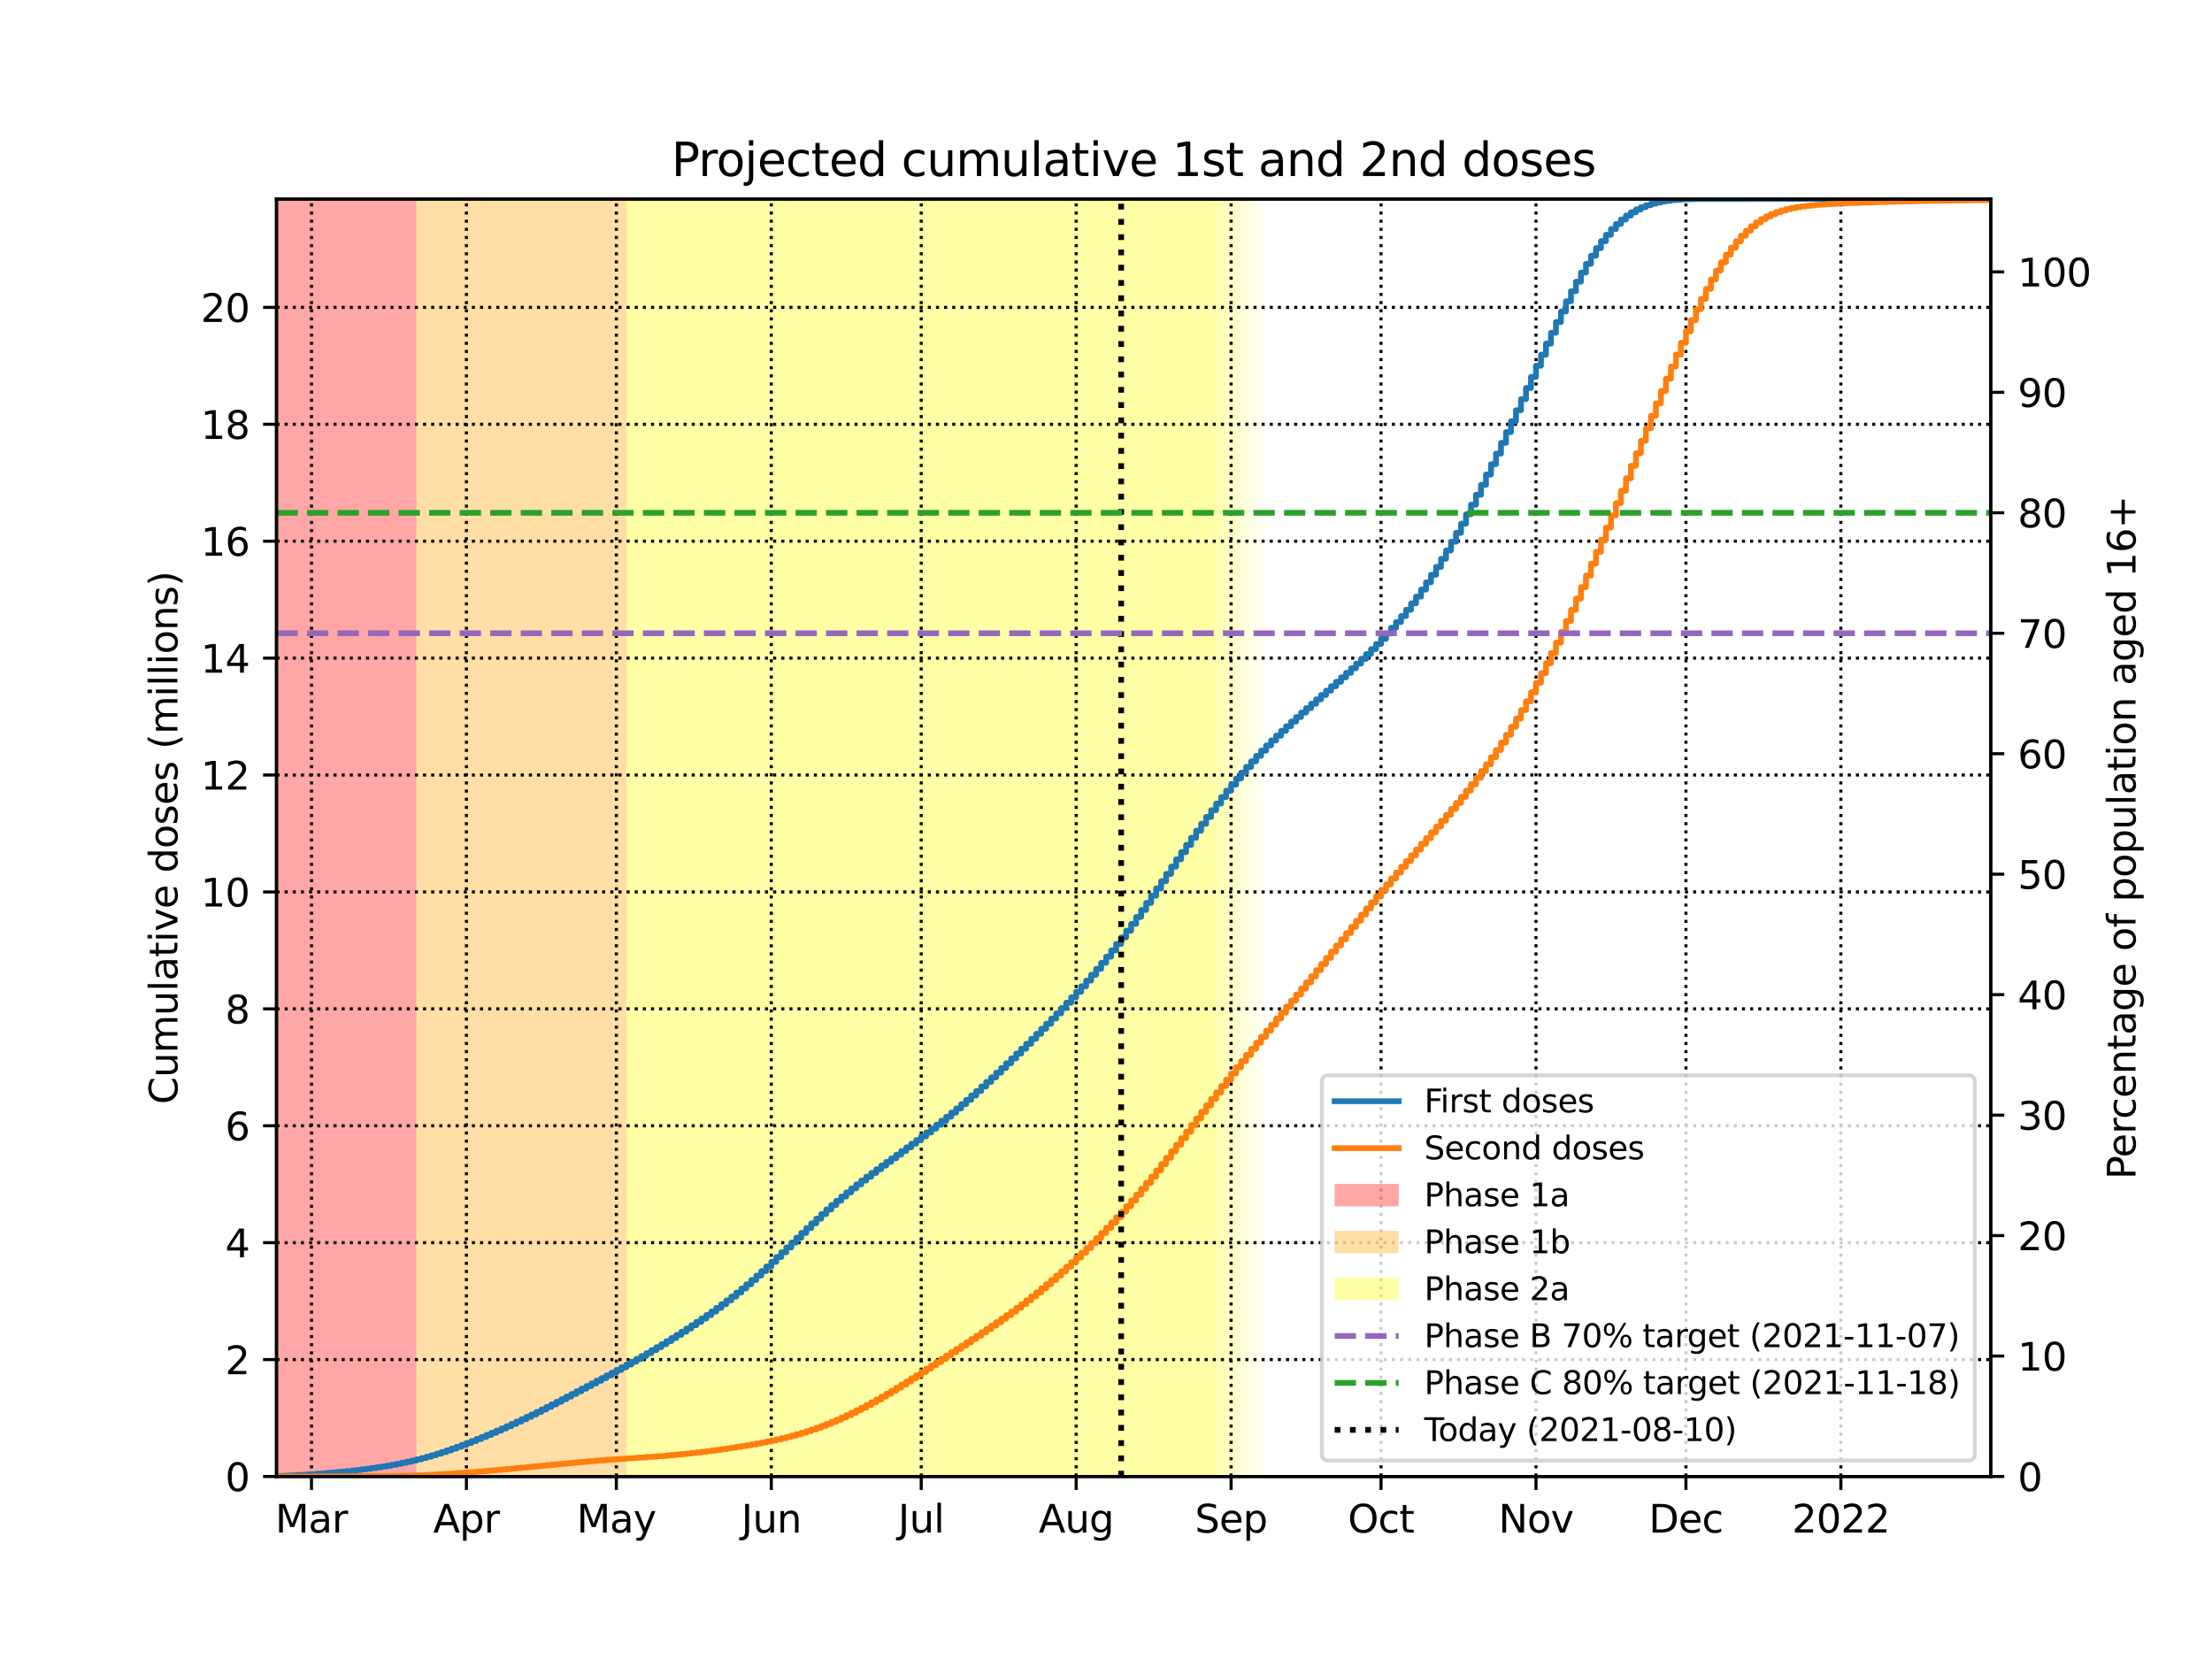 <?xml version="1.0" encoding="utf-8" standalone="no"?>
<!DOCTYPE svg PUBLIC "-//W3C//DTD SVG 1.1//EN"
  "http://www.w3.org/Graphics/SVG/1.1/DTD/svg11.dtd">
<svg height="432pt" version="1.1" viewBox="0 0 576 432" width="576pt" xmlns="http://www.w3.org/2000/svg" xmlns:xlink="http://www.w3.org/1999/xlink">
 <defs>
  <style type="text/css">*{stroke-linecap:butt;stroke-linejoin:round;}</style>
 </defs>
 <g id="figure_1">
  <g id="patch_1">
   <path d="M 0 432 
L 576 432 
L 576 0 
L 0 0 
z
" style="fill:#ffffff;"/>
  </g>
  <g id="axes_1">
   <g id="patch_2">
    <path d="M 72 384.48 
L 518.4 384.48 
L 518.4 51.84 
L 72 51.84 
z
" style="fill:#ffffff;"/>
   </g>
   <g id="PolyCollection_1">
    <defs>
     <path d="M 108.441 -47.52 
L 70.699 -47.52 
L 70.699 -380.16 
L 108.441 -380.16 
L 108.441 -380.16 
L 108.441 -47.52 
z
" id="m4c721c116c"/>
    </defs>
    <g clip-path="url(#pe7fe86983c)">
     <use style="fill:#ff0000;fill-opacity:0.35;" x="0" xlink:href="#m4c721c116c" y="432"/>
    </g>
   </g>
   <g id="PolyCollection_2">
    <defs>
     <path d="M 163.102 -47.52 
L 108.441 -47.52 
L 108.441 -380.16 
L 163.102 -380.16 
L 163.102 -380.16 
L 163.102 -47.52 
z
" id="maff9ef0649"/>
    </defs>
    <g clip-path="url(#pe7fe86983c)">
     <use style="fill:#ffa500;fill-opacity:0.35;" x="0" xlink:href="#maff9ef0649" y="432"/>
    </g>
   </g>
   <g id="PolyCollection_3">
    <defs>
     <path d="M 316.674 -47.52 
L 163.102 -47.52 
L 163.102 -380.16 
L 316.674 -380.16 
L 316.674 -380.16 
L 316.674 -47.52 
z
" id="m77cdb580a8"/>
    </defs>
    <g clip-path="url(#pe7fe86983c)">
     <use style="fill:#ffff00;fill-opacity:0.35;" x="0" xlink:href="#m77cdb580a8" y="432"/>
    </g>
   </g>
   <g id="PolyCollection_4">
    <defs>
     <path d="M 317.976 -47.52 
L 316.674 -47.52 
L 316.674 -380.16 
L 317.976 -380.16 
L 317.976 -380.16 
L 317.976 -47.52 
z
" id="mcadd34abc9"/>
    </defs>
    <g clip-path="url(#pe7fe86983c)">
     <use style="fill:#ffff00;fill-opacity:0.3;" x="0" xlink:href="#mcadd34abc9" y="432"/>
    </g>
   </g>
   <g id="PolyCollection_5">
    <defs>
     <path d="M 319.277 -47.52 
L 317.976 -47.52 
L 317.976 -380.16 
L 319.277 -380.16 
L 319.277 -380.16 
L 319.277 -47.52 
z
" id="mbaea54b4bb"/>
    </defs>
    <g clip-path="url(#pe7fe86983c)">
     <use style="fill:#ffff00;fill-opacity:0.27;" x="0" xlink:href="#mbaea54b4bb" y="432"/>
    </g>
   </g>
   <g id="PolyCollection_6">
    <defs>
     <path d="M 320.578 -47.52 
L 319.277 -47.52 
L 319.277 -380.16 
L 320.578 -380.16 
L 320.578 -380.16 
L 320.578 -47.52 
z
" id="mbaa8908b61"/>
    </defs>
    <g clip-path="url(#pe7fe86983c)">
     <use style="fill:#ffff00;fill-opacity:0.24;" x="0" xlink:href="#mbaa8908b61" y="432"/>
    </g>
   </g>
   <g id="PolyCollection_7">
    <defs>
     <path d="M 321.88 -47.52 
L 320.578 -47.52 
L 320.578 -380.16 
L 321.88 -380.16 
L 321.88 -380.16 
L 321.88 -47.52 
z
" id="m6e318dd8da"/>
    </defs>
    <g clip-path="url(#pe7fe86983c)">
     <use style="fill:#ffff00;fill-opacity:0.21;" x="0" xlink:href="#m6e318dd8da" y="432"/>
    </g>
   </g>
   <g id="PolyCollection_8">
    <defs>
     <path d="M 323.181 -47.52 
L 321.88 -47.52 
L 321.88 -380.16 
L 323.181 -380.16 
L 323.181 -380.16 
L 323.181 -47.52 
z
" id="mb4701719a6"/>
    </defs>
    <g clip-path="url(#pe7fe86983c)">
     <use style="fill:#ffff00;fill-opacity:0.18;" x="0" xlink:href="#mb4701719a6" y="432"/>
    </g>
   </g>
   <g id="PolyCollection_9">
    <defs>
     <path d="M 324.483 -47.52 
L 323.181 -47.52 
L 323.181 -380.16 
L 324.483 -380.16 
L 324.483 -380.16 
L 324.483 -47.52 
z
" id="m4b9176896c"/>
    </defs>
    <g clip-path="url(#pe7fe86983c)">
     <use style="fill:#ffff00;fill-opacity:0.15;" x="0" xlink:href="#m4b9176896c" y="432"/>
    </g>
   </g>
   <g id="PolyCollection_10">
    <defs>
     <path d="M 325.784 -47.52 
L 324.483 -47.52 
L 324.483 -380.16 
L 325.784 -380.16 
L 325.784 -380.16 
L 325.784 -47.52 
z
" id="m53abcceab5"/>
    </defs>
    <g clip-path="url(#pe7fe86983c)">
     <use style="fill:#ffff00;fill-opacity:0.12;" x="0" xlink:href="#m53abcceab5" y="432"/>
    </g>
   </g>
   <g id="PolyCollection_11">
    <defs>
     <path d="M 327.086 -47.52 
L 325.784 -47.52 
L 325.784 -380.16 
L 327.086 -380.16 
L 327.086 -380.16 
L 327.086 -47.52 
z
" id="m651a870e5c"/>
    </defs>
    <g clip-path="url(#pe7fe86983c)">
     <use style="fill:#ffff00;fill-opacity:0.09;" x="0" xlink:href="#m651a870e5c" y="432"/>
    </g>
   </g>
   <g id="PolyCollection_12">
    <defs>
     <path d="M 328.387 -47.52 
L 327.086 -47.52 
L 327.086 -380.16 
L 328.387 -380.16 
L 328.387 -380.16 
L 328.387 -47.52 
z
" id="m2b53e42b8a"/>
    </defs>
    <g clip-path="url(#pe7fe86983c)">
     <use style="fill:#ffff00;fill-opacity:0.06;" x="0" xlink:href="#m2b53e42b8a" y="432"/>
    </g>
   </g>
   <g id="PolyCollection_13">
    <defs>
     <path d="M 329.689 -47.52 
L 328.387 -47.52 
L 328.387 -380.16 
L 329.689 -380.16 
L 329.689 -380.16 
L 329.689 -47.52 
z
" id="m1464eb807b"/>
    </defs>
    <g clip-path="url(#pe7fe86983c)">
     <use style="fill:#ffff00;fill-opacity:0.03;" x="0" xlink:href="#m1464eb807b" y="432"/>
    </g>
   </g>
   <g id="matplotlib.axis_1">
    <g id="xtick_1">
     <g id="line2d_1">
      <path clip-path="url(#pe7fe86983c)" d="M 81.11 384.48 
L 81.11 51.84 
" style="fill:none;stroke:#000000;stroke-dasharray:0.8,1.32;stroke-dashoffset:0;stroke-width:0.8;"/>
     </g>
     <g id="line2d_2">
      <defs>
       <path d="M 0 0 
L 0 3.5 
" id="m800ce8b499" style="stroke:#000000;stroke-width:0.8;"/>
      </defs>
      <g>
       <use style="stroke:#000000;stroke-width:0.8;" x="81.11" xlink:href="#m800ce8b499" y="384.48"/>
      </g>
     </g>
     <g id="text_1">
      <!-- Mar -->
      <g transform="translate(71.677 399.078)scale(0.1 -0.1)">
       <defs>
        <path d="M 628 4666 
L 1569 4666 
L 2759 1491 
L 3956 4666 
L 4897 4666 
L 4897 0 
L 4281 0 
L 4281 4097 
L 3078 897 
L 2444 897 
L 1241 4097 
L 1241 0 
L 628 0 
L 628 4666 
z
" id="DejaVuSans-4d" transform="scale(0.016)"/>
        <path d="M 2194 1759 
Q 1497 1759 1228 1600 
Q 959 1441 959 1056 
Q 959 750 1161 570 
Q 1363 391 1709 391 
Q 2188 391 2477 730 
Q 2766 1069 2766 1631 
L 2766 1759 
L 2194 1759 
z
M 3341 1997 
L 3341 0 
L 2766 0 
L 2766 531 
Q 2569 213 2275 61 
Q 1981 -91 1556 -91 
Q 1019 -91 701 211 
Q 384 513 384 1019 
Q 384 1609 779 1909 
Q 1175 2209 1959 2209 
L 2766 2209 
L 2766 2266 
Q 2766 2663 2505 2880 
Q 2244 3097 1772 3097 
Q 1472 3097 1187 3025 
Q 903 2953 641 2809 
L 641 3341 
Q 956 3463 1253 3523 
Q 1550 3584 1831 3584 
Q 2591 3584 2966 3190 
Q 3341 2797 3341 1997 
z
" id="DejaVuSans-61" transform="scale(0.016)"/>
        <path d="M 2631 2963 
Q 2534 3019 2420 3045 
Q 2306 3072 2169 3072 
Q 1681 3072 1420 2755 
Q 1159 2438 1159 1844 
L 1159 0 
L 581 0 
L 581 3500 
L 1159 3500 
L 1159 2956 
Q 1341 3275 1631 3429 
Q 1922 3584 2338 3584 
Q 2397 3584 2469 3576 
Q 2541 3569 2628 3553 
L 2631 2963 
z
" id="DejaVuSans-72" transform="scale(0.016)"/>
       </defs>
       <use xlink:href="#DejaVuSans-4d"/>
       <use x="86.279" xlink:href="#DejaVuSans-61"/>
       <use x="147.559" xlink:href="#DejaVuSans-72"/>
      </g>
     </g>
    </g>
    <g id="xtick_2">
     <g id="line2d_3">
      <path clip-path="url(#pe7fe86983c)" d="M 121.455 384.48 
L 121.455 51.84 
" style="fill:none;stroke:#000000;stroke-dasharray:0.8,1.32;stroke-dashoffset:0;stroke-width:0.8;"/>
     </g>
     <g id="line2d_4">
      <g>
       <use style="stroke:#000000;stroke-width:0.8;" x="121.455" xlink:href="#m800ce8b499" y="384.48"/>
      </g>
     </g>
     <g id="text_2">
      <!-- Apr -->
      <g transform="translate(112.805 399.078)scale(0.1 -0.1)">
       <defs>
        <path d="M 2188 4044 
L 1331 1722 
L 3047 1722 
L 2188 4044 
z
M 1831 4666 
L 2547 4666 
L 4325 0 
L 3669 0 
L 3244 1197 
L 1141 1197 
L 716 0 
L 50 0 
L 1831 4666 
z
" id="DejaVuSans-41" transform="scale(0.016)"/>
        <path d="M 1159 525 
L 1159 -1331 
L 581 -1331 
L 581 3500 
L 1159 3500 
L 1159 2969 
Q 1341 3281 1617 3432 
Q 1894 3584 2278 3584 
Q 2916 3584 3314 3078 
Q 3713 2572 3713 1747 
Q 3713 922 3314 415 
Q 2916 -91 2278 -91 
Q 1894 -91 1617 61 
Q 1341 213 1159 525 
z
M 3116 1747 
Q 3116 2381 2855 2742 
Q 2594 3103 2138 3103 
Q 1681 3103 1420 2742 
Q 1159 2381 1159 1747 
Q 1159 1113 1420 752 
Q 1681 391 2138 391 
Q 2594 391 2855 752 
Q 3116 1113 3116 1747 
z
" id="DejaVuSans-70" transform="scale(0.016)"/>
       </defs>
       <use xlink:href="#DejaVuSans-41"/>
       <use x="68.408" xlink:href="#DejaVuSans-70"/>
       <use x="131.885" xlink:href="#DejaVuSans-72"/>
      </g>
     </g>
    </g>
    <g id="xtick_3">
     <g id="line2d_5">
      <path clip-path="url(#pe7fe86983c)" d="M 160.499 384.48 
L 160.499 51.84 
" style="fill:none;stroke:#000000;stroke-dasharray:0.8,1.32;stroke-dashoffset:0;stroke-width:0.8;"/>
     </g>
     <g id="line2d_6">
      <g>
       <use style="stroke:#000000;stroke-width:0.8;" x="160.499" xlink:href="#m800ce8b499" y="384.48"/>
      </g>
     </g>
     <g id="text_3">
      <!-- May -->
      <g transform="translate(150.162 399.078)scale(0.1 -0.1)">
       <defs>
        <path d="M 2059 -325 
Q 1816 -950 1584 -1140 
Q 1353 -1331 966 -1331 
L 506 -1331 
L 506 -850 
L 844 -850 
Q 1081 -850 1212 -737 
Q 1344 -625 1503 -206 
L 1606 56 
L 191 3500 
L 800 3500 
L 1894 763 
L 2988 3500 
L 3597 3500 
L 2059 -325 
z
" id="DejaVuSans-79" transform="scale(0.016)"/>
       </defs>
       <use xlink:href="#DejaVuSans-4d"/>
       <use x="86.279" xlink:href="#DejaVuSans-61"/>
       <use x="147.559" xlink:href="#DejaVuSans-79"/>
      </g>
     </g>
    </g>
    <g id="xtick_4">
     <g id="line2d_7">
      <path clip-path="url(#pe7fe86983c)" d="M 200.844 384.48 
L 200.844 51.84 
" style="fill:none;stroke:#000000;stroke-dasharray:0.8,1.32;stroke-dashoffset:0;stroke-width:0.8;"/>
     </g>
     <g id="line2d_8">
      <g>
       <use style="stroke:#000000;stroke-width:0.8;" x="200.844" xlink:href="#m800ce8b499" y="384.48"/>
      </g>
     </g>
     <g id="text_4">
      <!-- Jun -->
      <g transform="translate(193.032 399.078)scale(0.1 -0.1)">
       <defs>
        <path d="M 628 4666 
L 1259 4666 
L 1259 325 
Q 1259 -519 939 -900 
Q 619 -1281 -91 -1281 
L -331 -1281 
L -331 -750 
L -134 -750 
Q 284 -750 456 -515 
Q 628 -281 628 325 
L 628 4666 
z
" id="DejaVuSans-4a" transform="scale(0.016)"/>
        <path d="M 544 1381 
L 544 3500 
L 1119 3500 
L 1119 1403 
Q 1119 906 1312 657 
Q 1506 409 1894 409 
Q 2359 409 2629 706 
Q 2900 1003 2900 1516 
L 2900 3500 
L 3475 3500 
L 3475 0 
L 2900 0 
L 2900 538 
Q 2691 219 2414 64 
Q 2138 -91 1772 -91 
Q 1169 -91 856 284 
Q 544 659 544 1381 
z
M 1991 3584 
L 1991 3584 
z
" id="DejaVuSans-75" transform="scale(0.016)"/>
        <path d="M 3513 2113 
L 3513 0 
L 2938 0 
L 2938 2094 
Q 2938 2591 2744 2837 
Q 2550 3084 2163 3084 
Q 1697 3084 1428 2787 
Q 1159 2491 1159 1978 
L 1159 0 
L 581 0 
L 581 3500 
L 1159 3500 
L 1159 2956 
Q 1366 3272 1645 3428 
Q 1925 3584 2291 3584 
Q 2894 3584 3203 3211 
Q 3513 2838 3513 2113 
z
" id="DejaVuSans-6e" transform="scale(0.016)"/>
       </defs>
       <use xlink:href="#DejaVuSans-4a"/>
       <use x="29.492" xlink:href="#DejaVuSans-75"/>
       <use x="92.871" xlink:href="#DejaVuSans-6e"/>
      </g>
     </g>
    </g>
    <g id="xtick_5">
     <g id="line2d_9">
      <path clip-path="url(#pe7fe86983c)" d="M 239.888 384.48 
L 239.888 51.84 
" style="fill:none;stroke:#000000;stroke-dasharray:0.8,1.32;stroke-dashoffset:0;stroke-width:0.8;"/>
     </g>
     <g id="line2d_10">
      <g>
       <use style="stroke:#000000;stroke-width:0.8;" x="239.888" xlink:href="#m800ce8b499" y="384.48"/>
      </g>
     </g>
     <g id="text_5">
      <!-- Jul -->
      <g transform="translate(233.855 399.078)scale(0.1 -0.1)">
       <defs>
        <path d="M 603 4863 
L 1178 4863 
L 1178 0 
L 603 0 
L 603 4863 
z
" id="DejaVuSans-6c" transform="scale(0.016)"/>
       </defs>
       <use xlink:href="#DejaVuSans-4a"/>
       <use x="29.492" xlink:href="#DejaVuSans-75"/>
       <use x="92.871" xlink:href="#DejaVuSans-6c"/>
      </g>
     </g>
    </g>
    <g id="xtick_6">
     <g id="line2d_11">
      <path clip-path="url(#pe7fe86983c)" d="M 280.233 384.48 
L 280.233 51.84 
" style="fill:none;stroke:#000000;stroke-dasharray:0.8,1.32;stroke-dashoffset:0;stroke-width:0.8;"/>
     </g>
     <g id="line2d_12">
      <g>
       <use style="stroke:#000000;stroke-width:0.8;" x="280.233" xlink:href="#m800ce8b499" y="384.48"/>
      </g>
     </g>
     <g id="text_6">
      <!-- Aug -->
      <g transform="translate(270.47 399.078)scale(0.1 -0.1)">
       <defs>
        <path d="M 2906 1791 
Q 2906 2416 2648 2759 
Q 2391 3103 1925 3103 
Q 1463 3103 1205 2759 
Q 947 2416 947 1791 
Q 947 1169 1205 825 
Q 1463 481 1925 481 
Q 2391 481 2648 825 
Q 2906 1169 2906 1791 
z
M 3481 434 
Q 3481 -459 3084 -895 
Q 2688 -1331 1869 -1331 
Q 1566 -1331 1297 -1286 
Q 1028 -1241 775 -1147 
L 775 -588 
Q 1028 -725 1275 -790 
Q 1522 -856 1778 -856 
Q 2344 -856 2625 -561 
Q 2906 -266 2906 331 
L 2906 616 
Q 2728 306 2450 153 
Q 2172 0 1784 0 
Q 1141 0 747 490 
Q 353 981 353 1791 
Q 353 2603 747 3093 
Q 1141 3584 1784 3584 
Q 2172 3584 2450 3431 
Q 2728 3278 2906 2969 
L 2906 3500 
L 3481 3500 
L 3481 434 
z
" id="DejaVuSans-67" transform="scale(0.016)"/>
       </defs>
       <use xlink:href="#DejaVuSans-41"/>
       <use x="68.408" xlink:href="#DejaVuSans-75"/>
       <use x="131.787" xlink:href="#DejaVuSans-67"/>
      </g>
     </g>
    </g>
    <g id="xtick_7">
     <g id="line2d_13">
      <path clip-path="url(#pe7fe86983c)" d="M 320.578 384.48 
L 320.578 51.84 
" style="fill:none;stroke:#000000;stroke-dasharray:0.8,1.32;stroke-dashoffset:0;stroke-width:0.8;"/>
     </g>
     <g id="line2d_14">
      <g>
       <use style="stroke:#000000;stroke-width:0.8;" x="320.578" xlink:href="#m800ce8b499" y="384.48"/>
      </g>
     </g>
     <g id="text_7">
      <!-- Sep -->
      <g transform="translate(311.153 399.078)scale(0.1 -0.1)">
       <defs>
        <path d="M 3425 4513 
L 3425 3897 
Q 3066 4069 2747 4153 
Q 2428 4238 2131 4238 
Q 1616 4238 1336 4038 
Q 1056 3838 1056 3469 
Q 1056 3159 1242 3001 
Q 1428 2844 1947 2747 
L 2328 2669 
Q 3034 2534 3370 2195 
Q 3706 1856 3706 1288 
Q 3706 609 3251 259 
Q 2797 -91 1919 -91 
Q 1588 -91 1214 -16 
Q 841 59 441 206 
L 441 856 
Q 825 641 1194 531 
Q 1563 422 1919 422 
Q 2459 422 2753 634 
Q 3047 847 3047 1241 
Q 3047 1584 2836 1778 
Q 2625 1972 2144 2069 
L 1759 2144 
Q 1053 2284 737 2584 
Q 422 2884 422 3419 
Q 422 4038 858 4394 
Q 1294 4750 2059 4750 
Q 2388 4750 2728 4690 
Q 3069 4631 3425 4513 
z
" id="DejaVuSans-53" transform="scale(0.016)"/>
        <path d="M 3597 1894 
L 3597 1613 
L 953 1613 
Q 991 1019 1311 708 
Q 1631 397 2203 397 
Q 2534 397 2845 478 
Q 3156 559 3463 722 
L 3463 178 
Q 3153 47 2828 -22 
Q 2503 -91 2169 -91 
Q 1331 -91 842 396 
Q 353 884 353 1716 
Q 353 2575 817 3079 
Q 1281 3584 2069 3584 
Q 2775 3584 3186 3129 
Q 3597 2675 3597 1894 
z
M 3022 2063 
Q 3016 2534 2758 2815 
Q 2500 3097 2075 3097 
Q 1594 3097 1305 2825 
Q 1016 2553 972 2059 
L 3022 2063 
z
" id="DejaVuSans-65" transform="scale(0.016)"/>
       </defs>
       <use xlink:href="#DejaVuSans-53"/>
       <use x="63.477" xlink:href="#DejaVuSans-65"/>
       <use x="125" xlink:href="#DejaVuSans-70"/>
      </g>
     </g>
    </g>
    <g id="xtick_8">
     <g id="line2d_15">
      <path clip-path="url(#pe7fe86983c)" d="M 359.622 384.48 
L 359.622 51.84 
" style="fill:none;stroke:#000000;stroke-dasharray:0.8,1.32;stroke-dashoffset:0;stroke-width:0.8;"/>
     </g>
     <g id="line2d_16">
      <g>
       <use style="stroke:#000000;stroke-width:0.8;" x="359.622" xlink:href="#m800ce8b499" y="384.48"/>
      </g>
     </g>
     <g id="text_8">
      <!-- Oct -->
      <g transform="translate(350.977 399.078)scale(0.1 -0.1)">
       <defs>
        <path d="M 2522 4238 
Q 1834 4238 1429 3725 
Q 1025 3213 1025 2328 
Q 1025 1447 1429 934 
Q 1834 422 2522 422 
Q 3209 422 3611 934 
Q 4013 1447 4013 2328 
Q 4013 3213 3611 3725 
Q 3209 4238 2522 4238 
z
M 2522 4750 
Q 3503 4750 4090 4092 
Q 4678 3434 4678 2328 
Q 4678 1225 4090 567 
Q 3503 -91 2522 -91 
Q 1538 -91 948 565 
Q 359 1222 359 2328 
Q 359 3434 948 4092 
Q 1538 4750 2522 4750 
z
" id="DejaVuSans-4f" transform="scale(0.016)"/>
        <path d="M 3122 3366 
L 3122 2828 
Q 2878 2963 2633 3030 
Q 2388 3097 2138 3097 
Q 1578 3097 1268 2742 
Q 959 2388 959 1747 
Q 959 1106 1268 751 
Q 1578 397 2138 397 
Q 2388 397 2633 464 
Q 2878 531 3122 666 
L 3122 134 
Q 2881 22 2623 -34 
Q 2366 -91 2075 -91 
Q 1284 -91 818 406 
Q 353 903 353 1747 
Q 353 2603 823 3093 
Q 1294 3584 2113 3584 
Q 2378 3584 2631 3529 
Q 2884 3475 3122 3366 
z
" id="DejaVuSans-63" transform="scale(0.016)"/>
        <path d="M 1172 4494 
L 1172 3500 
L 2356 3500 
L 2356 3053 
L 1172 3053 
L 1172 1153 
Q 1172 725 1289 603 
Q 1406 481 1766 481 
L 2356 481 
L 2356 0 
L 1766 0 
Q 1100 0 847 248 
Q 594 497 594 1153 
L 594 3053 
L 172 3053 
L 172 3500 
L 594 3500 
L 594 4494 
L 1172 4494 
z
" id="DejaVuSans-74" transform="scale(0.016)"/>
       </defs>
       <use xlink:href="#DejaVuSans-4f"/>
       <use x="78.711" xlink:href="#DejaVuSans-63"/>
       <use x="133.691" xlink:href="#DejaVuSans-74"/>
      </g>
     </g>
    </g>
    <g id="xtick_9">
     <g id="line2d_17">
      <path clip-path="url(#pe7fe86983c)" d="M 399.967 384.48 
L 399.967 51.84 
" style="fill:none;stroke:#000000;stroke-dasharray:0.8,1.32;stroke-dashoffset:0;stroke-width:0.8;"/>
     </g>
     <g id="line2d_18">
      <g>
       <use style="stroke:#000000;stroke-width:0.8;" x="399.967" xlink:href="#m800ce8b499" y="384.48"/>
      </g>
     </g>
     <g id="text_9">
      <!-- Nov -->
      <g transform="translate(390.208 399.078)scale(0.1 -0.1)">
       <defs>
        <path d="M 628 4666 
L 1478 4666 
L 3547 763 
L 3547 4666 
L 4159 4666 
L 4159 0 
L 3309 0 
L 1241 3903 
L 1241 0 
L 628 0 
L 628 4666 
z
" id="DejaVuSans-4e" transform="scale(0.016)"/>
        <path d="M 1959 3097 
Q 1497 3097 1228 2736 
Q 959 2375 959 1747 
Q 959 1119 1226 758 
Q 1494 397 1959 397 
Q 2419 397 2687 759 
Q 2956 1122 2956 1747 
Q 2956 2369 2687 2733 
Q 2419 3097 1959 3097 
z
M 1959 3584 
Q 2709 3584 3137 3096 
Q 3566 2609 3566 1747 
Q 3566 888 3137 398 
Q 2709 -91 1959 -91 
Q 1206 -91 779 398 
Q 353 888 353 1747 
Q 353 2609 779 3096 
Q 1206 3584 1959 3584 
z
" id="DejaVuSans-6f" transform="scale(0.016)"/>
        <path d="M 191 3500 
L 800 3500 
L 1894 563 
L 2988 3500 
L 3597 3500 
L 2284 0 
L 1503 0 
L 191 3500 
z
" id="DejaVuSans-76" transform="scale(0.016)"/>
       </defs>
       <use xlink:href="#DejaVuSans-4e"/>
       <use x="74.805" xlink:href="#DejaVuSans-6f"/>
       <use x="135.986" xlink:href="#DejaVuSans-76"/>
      </g>
     </g>
    </g>
    <g id="xtick_10">
     <g id="line2d_19">
      <path clip-path="url(#pe7fe86983c)" d="M 439.011 384.48 
L 439.011 51.84 
" style="fill:none;stroke:#000000;stroke-dasharray:0.8,1.32;stroke-dashoffset:0;stroke-width:0.8;"/>
     </g>
     <g id="line2d_20">
      <g>
       <use style="stroke:#000000;stroke-width:0.8;" x="439.011" xlink:href="#m800ce8b499" y="384.48"/>
      </g>
     </g>
     <g id="text_10">
      <!-- Dec -->
      <g transform="translate(429.335 399.078)scale(0.1 -0.1)">
       <defs>
        <path d="M 1259 4147 
L 1259 519 
L 2022 519 
Q 2988 519 3436 956 
Q 3884 1394 3884 2338 
Q 3884 3275 3436 3711 
Q 2988 4147 2022 4147 
L 1259 4147 
z
M 628 4666 
L 1925 4666 
Q 3281 4666 3915 4102 
Q 4550 3538 4550 2338 
Q 4550 1131 3912 565 
Q 3275 0 1925 0 
L 628 0 
L 628 4666 
z
" id="DejaVuSans-44" transform="scale(0.016)"/>
       </defs>
       <use xlink:href="#DejaVuSans-44"/>
       <use x="77.002" xlink:href="#DejaVuSans-65"/>
       <use x="138.525" xlink:href="#DejaVuSans-63"/>
      </g>
     </g>
    </g>
    <g id="xtick_11">
     <g id="line2d_21">
      <path clip-path="url(#pe7fe86983c)" d="M 479.356 384.48 
L 479.356 51.84 
" style="fill:none;stroke:#000000;stroke-dasharray:0.8,1.32;stroke-dashoffset:0;stroke-width:0.8;"/>
     </g>
     <g id="line2d_22">
      <g>
       <use style="stroke:#000000;stroke-width:0.8;" x="479.356" xlink:href="#m800ce8b499" y="384.48"/>
      </g>
     </g>
     <g id="text_11">
      <!-- 2022 -->
      <g transform="translate(466.631 399.078)scale(0.1 -0.1)">
       <defs>
        <path d="M 1228 531 
L 3431 531 
L 3431 0 
L 469 0 
L 469 531 
Q 828 903 1448 1529 
Q 2069 2156 2228 2338 
Q 2531 2678 2651 2914 
Q 2772 3150 2772 3378 
Q 2772 3750 2511 3984 
Q 2250 4219 1831 4219 
Q 1534 4219 1204 4116 
Q 875 4013 500 3803 
L 500 4441 
Q 881 4594 1212 4672 
Q 1544 4750 1819 4750 
Q 2544 4750 2975 4387 
Q 3406 4025 3406 3419 
Q 3406 3131 3298 2873 
Q 3191 2616 2906 2266 
Q 2828 2175 2409 1742 
Q 1991 1309 1228 531 
z
" id="DejaVuSans-32" transform="scale(0.016)"/>
        <path d="M 2034 4250 
Q 1547 4250 1301 3770 
Q 1056 3291 1056 2328 
Q 1056 1369 1301 889 
Q 1547 409 2034 409 
Q 2525 409 2770 889 
Q 3016 1369 3016 2328 
Q 3016 3291 2770 3770 
Q 2525 4250 2034 4250 
z
M 2034 4750 
Q 2819 4750 3233 4129 
Q 3647 3509 3647 2328 
Q 3647 1150 3233 529 
Q 2819 -91 2034 -91 
Q 1250 -91 836 529 
Q 422 1150 422 2328 
Q 422 3509 836 4129 
Q 1250 4750 2034 4750 
z
" id="DejaVuSans-30" transform="scale(0.016)"/>
       </defs>
       <use xlink:href="#DejaVuSans-32"/>
       <use x="63.623" xlink:href="#DejaVuSans-30"/>
       <use x="127.246" xlink:href="#DejaVuSans-32"/>
       <use x="190.869" xlink:href="#DejaVuSans-32"/>
      </g>
     </g>
    </g>
   </g>
   <g id="matplotlib.axis_2">
    <g id="ytick_1">
     <g id="line2d_23">
      <path clip-path="url(#pe7fe86983c)" d="M 72 384.48 
L 518.4 384.48 
" style="fill:none;stroke:#000000;stroke-dasharray:0.8,1.32;stroke-dashoffset:0;stroke-width:0.8;"/>
     </g>
     <g id="line2d_24">
      <defs>
       <path d="M 0 0 
L -3.5 0 
" id="mf1c476c3f8" style="stroke:#000000;stroke-width:0.8;"/>
      </defs>
      <g>
       <use style="stroke:#000000;stroke-width:0.8;" x="72" xlink:href="#mf1c476c3f8" y="384.48"/>
      </g>
     </g>
     <g id="text_12">
      <!-- 0 -->
      <g transform="translate(58.638 388.279)scale(0.1 -0.1)">
       <use xlink:href="#DejaVuSans-30"/>
      </g>
     </g>
    </g>
    <g id="ytick_2">
     <g id="line2d_25">
      <path clip-path="url(#pe7fe86983c)" d="M 72 354.036 
L 518.4 354.036 
" style="fill:none;stroke:#000000;stroke-dasharray:0.8,1.32;stroke-dashoffset:0;stroke-width:0.8;"/>
     </g>
     <g id="line2d_26">
      <g>
       <use style="stroke:#000000;stroke-width:0.8;" x="72" xlink:href="#mf1c476c3f8" y="354.036"/>
      </g>
     </g>
     <g id="text_13">
      <!-- 2 -->
      <g transform="translate(58.638 357.835)scale(0.1 -0.1)">
       <use xlink:href="#DejaVuSans-32"/>
      </g>
     </g>
    </g>
    <g id="ytick_3">
     <g id="line2d_27">
      <path clip-path="url(#pe7fe86983c)" d="M 72 323.591 
L 518.4 323.591 
" style="fill:none;stroke:#000000;stroke-dasharray:0.8,1.32;stroke-dashoffset:0;stroke-width:0.8;"/>
     </g>
     <g id="line2d_28">
      <g>
       <use style="stroke:#000000;stroke-width:0.8;" x="72" xlink:href="#mf1c476c3f8" y="323.591"/>
      </g>
     </g>
     <g id="text_14">
      <!-- 4 -->
      <g transform="translate(58.638 327.391)scale(0.1 -0.1)">
       <defs>
        <path d="M 2419 4116 
L 825 1625 
L 2419 1625 
L 2419 4116 
z
M 2253 4666 
L 3047 4666 
L 3047 1625 
L 3713 1625 
L 3713 1100 
L 3047 1100 
L 3047 0 
L 2419 0 
L 2419 1100 
L 313 1100 
L 313 1709 
L 2253 4666 
z
" id="DejaVuSans-34" transform="scale(0.016)"/>
       </defs>
       <use xlink:href="#DejaVuSans-34"/>
      </g>
     </g>
    </g>
    <g id="ytick_4">
     <g id="line2d_29">
      <path clip-path="url(#pe7fe86983c)" d="M 72 293.147 
L 518.4 293.147 
" style="fill:none;stroke:#000000;stroke-dasharray:0.8,1.32;stroke-dashoffset:0;stroke-width:0.8;"/>
     </g>
     <g id="line2d_30">
      <g>
       <use style="stroke:#000000;stroke-width:0.8;" x="72" xlink:href="#mf1c476c3f8" y="293.147"/>
      </g>
     </g>
     <g id="text_15">
      <!-- 6 -->
      <g transform="translate(58.638 296.946)scale(0.1 -0.1)">
       <defs>
        <path d="M 2113 2584 
Q 1688 2584 1439 2293 
Q 1191 2003 1191 1497 
Q 1191 994 1439 701 
Q 1688 409 2113 409 
Q 2538 409 2786 701 
Q 3034 994 3034 1497 
Q 3034 2003 2786 2293 
Q 2538 2584 2113 2584 
z
M 3366 4563 
L 3366 3988 
Q 3128 4100 2886 4159 
Q 2644 4219 2406 4219 
Q 1781 4219 1451 3797 
Q 1122 3375 1075 2522 
Q 1259 2794 1537 2939 
Q 1816 3084 2150 3084 
Q 2853 3084 3261 2657 
Q 3669 2231 3669 1497 
Q 3669 778 3244 343 
Q 2819 -91 2113 -91 
Q 1303 -91 875 529 
Q 447 1150 447 2328 
Q 447 3434 972 4092 
Q 1497 4750 2381 4750 
Q 2619 4750 2861 4703 
Q 3103 4656 3366 4563 
z
" id="DejaVuSans-36" transform="scale(0.016)"/>
       </defs>
       <use xlink:href="#DejaVuSans-36"/>
      </g>
     </g>
    </g>
    <g id="ytick_5">
     <g id="line2d_31">
      <path clip-path="url(#pe7fe86983c)" d="M 72 262.703 
L 518.4 262.703 
" style="fill:none;stroke:#000000;stroke-dasharray:0.8,1.32;stroke-dashoffset:0;stroke-width:0.8;"/>
     </g>
     <g id="line2d_32">
      <g>
       <use style="stroke:#000000;stroke-width:0.8;" x="72" xlink:href="#mf1c476c3f8" y="262.703"/>
      </g>
     </g>
     <g id="text_16">
      <!-- 8 -->
      <g transform="translate(58.638 266.502)scale(0.1 -0.1)">
       <defs>
        <path d="M 2034 2216 
Q 1584 2216 1326 1975 
Q 1069 1734 1069 1313 
Q 1069 891 1326 650 
Q 1584 409 2034 409 
Q 2484 409 2743 651 
Q 3003 894 3003 1313 
Q 3003 1734 2745 1975 
Q 2488 2216 2034 2216 
z
M 1403 2484 
Q 997 2584 770 2862 
Q 544 3141 544 3541 
Q 544 4100 942 4425 
Q 1341 4750 2034 4750 
Q 2731 4750 3128 4425 
Q 3525 4100 3525 3541 
Q 3525 3141 3298 2862 
Q 3072 2584 2669 2484 
Q 3125 2378 3379 2068 
Q 3634 1759 3634 1313 
Q 3634 634 3220 271 
Q 2806 -91 2034 -91 
Q 1263 -91 848 271 
Q 434 634 434 1313 
Q 434 1759 690 2068 
Q 947 2378 1403 2484 
z
M 1172 3481 
Q 1172 3119 1398 2916 
Q 1625 2713 2034 2713 
Q 2441 2713 2670 2916 
Q 2900 3119 2900 3481 
Q 2900 3844 2670 4047 
Q 2441 4250 2034 4250 
Q 1625 4250 1398 4047 
Q 1172 3844 1172 3481 
z
" id="DejaVuSans-38" transform="scale(0.016)"/>
       </defs>
       <use xlink:href="#DejaVuSans-38"/>
      </g>
     </g>
    </g>
    <g id="ytick_6">
     <g id="line2d_33">
      <path clip-path="url(#pe7fe86983c)" d="M 72 232.258 
L 518.4 232.258 
" style="fill:none;stroke:#000000;stroke-dasharray:0.8,1.32;stroke-dashoffset:0;stroke-width:0.8;"/>
     </g>
     <g id="line2d_34">
      <g>
       <use style="stroke:#000000;stroke-width:0.8;" x="72" xlink:href="#mf1c476c3f8" y="232.258"/>
      </g>
     </g>
     <g id="text_17">
      <!-- 10 -->
      <g transform="translate(52.275 236.058)scale(0.1 -0.1)">
       <defs>
        <path d="M 794 531 
L 1825 531 
L 1825 4091 
L 703 3866 
L 703 4441 
L 1819 4666 
L 2450 4666 
L 2450 531 
L 3481 531 
L 3481 0 
L 794 0 
L 794 531 
z
" id="DejaVuSans-31" transform="scale(0.016)"/>
       </defs>
       <use xlink:href="#DejaVuSans-31"/>
       <use x="63.623" xlink:href="#DejaVuSans-30"/>
      </g>
     </g>
    </g>
    <g id="ytick_7">
     <g id="line2d_35">
      <path clip-path="url(#pe7fe86983c)" d="M 72 201.814 
L 518.4 201.814 
" style="fill:none;stroke:#000000;stroke-dasharray:0.8,1.32;stroke-dashoffset:0;stroke-width:0.8;"/>
     </g>
     <g id="line2d_36">
      <g>
       <use style="stroke:#000000;stroke-width:0.8;" x="72" xlink:href="#mf1c476c3f8" y="201.814"/>
      </g>
     </g>
     <g id="text_18">
      <!-- 12 -->
      <g transform="translate(52.275 205.613)scale(0.1 -0.1)">
       <use xlink:href="#DejaVuSans-31"/>
       <use x="63.623" xlink:href="#DejaVuSans-32"/>
      </g>
     </g>
    </g>
    <g id="ytick_8">
     <g id="line2d_37">
      <path clip-path="url(#pe7fe86983c)" d="M 72 171.37 
L 518.4 171.37 
" style="fill:none;stroke:#000000;stroke-dasharray:0.8,1.32;stroke-dashoffset:0;stroke-width:0.8;"/>
     </g>
     <g id="line2d_38">
      <g>
       <use style="stroke:#000000;stroke-width:0.8;" x="72" xlink:href="#mf1c476c3f8" y="171.37"/>
      </g>
     </g>
     <g id="text_19">
      <!-- 14 -->
      <g transform="translate(52.275 175.169)scale(0.1 -0.1)">
       <use xlink:href="#DejaVuSans-31"/>
       <use x="63.623" xlink:href="#DejaVuSans-34"/>
      </g>
     </g>
    </g>
    <g id="ytick_9">
     <g id="line2d_39">
      <path clip-path="url(#pe7fe86983c)" d="M 72 140.925 
L 518.4 140.925 
" style="fill:none;stroke:#000000;stroke-dasharray:0.8,1.32;stroke-dashoffset:0;stroke-width:0.8;"/>
     </g>
     <g id="line2d_40">
      <g>
       <use style="stroke:#000000;stroke-width:0.8;" x="72" xlink:href="#mf1c476c3f8" y="140.925"/>
      </g>
     </g>
     <g id="text_20">
      <!-- 16 -->
      <g transform="translate(52.275 144.725)scale(0.1 -0.1)">
       <use xlink:href="#DejaVuSans-31"/>
       <use x="63.623" xlink:href="#DejaVuSans-36"/>
      </g>
     </g>
    </g>
    <g id="ytick_10">
     <g id="line2d_41">
      <path clip-path="url(#pe7fe86983c)" d="M 72 110.481 
L 518.4 110.481 
" style="fill:none;stroke:#000000;stroke-dasharray:0.8,1.32;stroke-dashoffset:0;stroke-width:0.8;"/>
     </g>
     <g id="line2d_42">
      <g>
       <use style="stroke:#000000;stroke-width:0.8;" x="72" xlink:href="#mf1c476c3f8" y="110.481"/>
      </g>
     </g>
     <g id="text_21">
      <!-- 18 -->
      <g transform="translate(52.275 114.28)scale(0.1 -0.1)">
       <use xlink:href="#DejaVuSans-31"/>
       <use x="63.623" xlink:href="#DejaVuSans-38"/>
      </g>
     </g>
    </g>
    <g id="ytick_11">
     <g id="line2d_43">
      <path clip-path="url(#pe7fe86983c)" d="M 72 80.037 
L 518.4 80.037 
" style="fill:none;stroke:#000000;stroke-dasharray:0.8,1.32;stroke-dashoffset:0;stroke-width:0.8;"/>
     </g>
     <g id="line2d_44">
      <g>
       <use style="stroke:#000000;stroke-width:0.8;" x="72" xlink:href="#mf1c476c3f8" y="80.037"/>
      </g>
     </g>
     <g id="text_22">
      <!-- 20 -->
      <g transform="translate(52.275 83.836)scale(0.1 -0.1)">
       <use xlink:href="#DejaVuSans-32"/>
       <use x="63.623" xlink:href="#DejaVuSans-30"/>
      </g>
     </g>
    </g>
    <g id="text_23">
     <!-- Cumulative doses (millions) -->
     <g transform="translate(46.195 287.556)rotate(-90)scale(0.1 -0.1)">
      <defs>
       <path d="M 4122 4306 
L 4122 3641 
Q 3803 3938 3442 4084 
Q 3081 4231 2675 4231 
Q 1875 4231 1450 3742 
Q 1025 3253 1025 2328 
Q 1025 1406 1450 917 
Q 1875 428 2675 428 
Q 3081 428 3442 575 
Q 3803 722 4122 1019 
L 4122 359 
Q 3791 134 3420 21 
Q 3050 -91 2638 -91 
Q 1578 -91 968 557 
Q 359 1206 359 2328 
Q 359 3453 968 4101 
Q 1578 4750 2638 4750 
Q 3056 4750 3426 4639 
Q 3797 4528 4122 4306 
z
" id="DejaVuSans-43" transform="scale(0.016)"/>
       <path d="M 3328 2828 
Q 3544 3216 3844 3400 
Q 4144 3584 4550 3584 
Q 5097 3584 5394 3201 
Q 5691 2819 5691 2113 
L 5691 0 
L 5113 0 
L 5113 2094 
Q 5113 2597 4934 2840 
Q 4756 3084 4391 3084 
Q 3944 3084 3684 2787 
Q 3425 2491 3425 1978 
L 3425 0 
L 2847 0 
L 2847 2094 
Q 2847 2600 2669 2842 
Q 2491 3084 2119 3084 
Q 1678 3084 1418 2786 
Q 1159 2488 1159 1978 
L 1159 0 
L 581 0 
L 581 3500 
L 1159 3500 
L 1159 2956 
Q 1356 3278 1631 3431 
Q 1906 3584 2284 3584 
Q 2666 3584 2933 3390 
Q 3200 3197 3328 2828 
z
" id="DejaVuSans-6d" transform="scale(0.016)"/>
       <path d="M 603 3500 
L 1178 3500 
L 1178 0 
L 603 0 
L 603 3500 
z
M 603 4863 
L 1178 4863 
L 1178 4134 
L 603 4134 
L 603 4863 
z
" id="DejaVuSans-69" transform="scale(0.016)"/>
       <path id="DejaVuSans-20" transform="scale(0.016)"/>
       <path d="M 2906 2969 
L 2906 4863 
L 3481 4863 
L 3481 0 
L 2906 0 
L 2906 525 
Q 2725 213 2448 61 
Q 2172 -91 1784 -91 
Q 1150 -91 751 415 
Q 353 922 353 1747 
Q 353 2572 751 3078 
Q 1150 3584 1784 3584 
Q 2172 3584 2448 3432 
Q 2725 3281 2906 2969 
z
M 947 1747 
Q 947 1113 1208 752 
Q 1469 391 1925 391 
Q 2381 391 2643 752 
Q 2906 1113 2906 1747 
Q 2906 2381 2643 2742 
Q 2381 3103 1925 3103 
Q 1469 3103 1208 2742 
Q 947 2381 947 1747 
z
" id="DejaVuSans-64" transform="scale(0.016)"/>
       <path d="M 2834 3397 
L 2834 2853 
Q 2591 2978 2328 3040 
Q 2066 3103 1784 3103 
Q 1356 3103 1142 2972 
Q 928 2841 928 2578 
Q 928 2378 1081 2264 
Q 1234 2150 1697 2047 
L 1894 2003 
Q 2506 1872 2764 1633 
Q 3022 1394 3022 966 
Q 3022 478 2636 193 
Q 2250 -91 1575 -91 
Q 1294 -91 989 -36 
Q 684 19 347 128 
L 347 722 
Q 666 556 975 473 
Q 1284 391 1588 391 
Q 1994 391 2212 530 
Q 2431 669 2431 922 
Q 2431 1156 2273 1281 
Q 2116 1406 1581 1522 
L 1381 1569 
Q 847 1681 609 1914 
Q 372 2147 372 2553 
Q 372 3047 722 3315 
Q 1072 3584 1716 3584 
Q 2034 3584 2315 3537 
Q 2597 3491 2834 3397 
z
" id="DejaVuSans-73" transform="scale(0.016)"/>
       <path d="M 1984 4856 
Q 1566 4138 1362 3434 
Q 1159 2731 1159 2009 
Q 1159 1288 1364 580 
Q 1569 -128 1984 -844 
L 1484 -844 
Q 1016 -109 783 600 
Q 550 1309 550 2009 
Q 550 2706 781 3412 
Q 1013 4119 1484 4856 
L 1984 4856 
z
" id="DejaVuSans-28" transform="scale(0.016)"/>
       <path d="M 513 4856 
L 1013 4856 
Q 1481 4119 1714 3412 
Q 1947 2706 1947 2009 
Q 1947 1309 1714 600 
Q 1481 -109 1013 -844 
L 513 -844 
Q 928 -128 1133 580 
Q 1338 1288 1338 2009 
Q 1338 2731 1133 3434 
Q 928 4138 513 4856 
z
" id="DejaVuSans-29" transform="scale(0.016)"/>
      </defs>
      <use xlink:href="#DejaVuSans-43"/>
      <use x="69.824" xlink:href="#DejaVuSans-75"/>
      <use x="133.203" xlink:href="#DejaVuSans-6d"/>
      <use x="230.615" xlink:href="#DejaVuSans-75"/>
      <use x="293.994" xlink:href="#DejaVuSans-6c"/>
      <use x="321.777" xlink:href="#DejaVuSans-61"/>
      <use x="383.057" xlink:href="#DejaVuSans-74"/>
      <use x="422.266" xlink:href="#DejaVuSans-69"/>
      <use x="450.049" xlink:href="#DejaVuSans-76"/>
      <use x="509.229" xlink:href="#DejaVuSans-65"/>
      <use x="570.752" xlink:href="#DejaVuSans-20"/>
      <use x="602.539" xlink:href="#DejaVuSans-64"/>
      <use x="666.016" xlink:href="#DejaVuSans-6f"/>
      <use x="727.197" xlink:href="#DejaVuSans-73"/>
      <use x="779.297" xlink:href="#DejaVuSans-65"/>
      <use x="840.82" xlink:href="#DejaVuSans-73"/>
      <use x="892.92" xlink:href="#DejaVuSans-20"/>
      <use x="924.707" xlink:href="#DejaVuSans-28"/>
      <use x="963.721" xlink:href="#DejaVuSans-6d"/>
      <use x="1061.133" xlink:href="#DejaVuSans-69"/>
      <use x="1088.916" xlink:href="#DejaVuSans-6c"/>
      <use x="1116.699" xlink:href="#DejaVuSans-6c"/>
      <use x="1144.482" xlink:href="#DejaVuSans-69"/>
      <use x="1172.266" xlink:href="#DejaVuSans-6f"/>
      <use x="1233.447" xlink:href="#DejaVuSans-6e"/>
      <use x="1296.826" xlink:href="#DejaVuSans-73"/>
      <use x="1348.926" xlink:href="#DejaVuSans-29"/>
     </g>
    </g>
   </g>
   <g id="line2d_45">
    <path clip-path="url(#pe7fe86983c)" d="M 72 384.426 
L 72 384.369 
L 74.603 384.308 
L 74.603 384.244 
L 77.206 384.175 
L 77.206 384.102 
L 79.809 384.024 
L 79.809 383.942 
L 82.412 383.854 
L 82.412 383.761 
L 85.015 383.662 
L 85.015 383.557 
L 86.316 383.557 
L 86.316 383.445 
L 87.617 383.445 
L 87.617 383.327 
L 88.919 383.327 
L 88.919 383.201 
L 90.22 383.201 
L 90.22 383.068 
L 91.522 383.068 
L 91.522 382.926 
L 92.823 382.926 
L 92.823 382.776 
L 94.125 382.776 
L 94.125 382.617 
L 95.426 382.617 
L 95.426 382.448 
L 96.728 382.448 
L 96.728 382.269 
L 98.029 382.269 
L 98.029 382.078 
L 99.331 382.078 
L 99.331 381.874 
L 100.632 381.874 
L 100.632 381.658 
L 101.934 381.658 
L 101.934 381.427 
L 103.235 381.427 
L 103.235 381.18 
L 104.536 381.18 
L 104.536 380.917 
L 105.838 380.917 
L 105.838 380.636 
L 107.139 380.636 
L 107.139 380.336 
L 108.441 380.336 
L 108.441 380.017 
L 109.742 380.017 
L 109.742 379.678 
L 111.044 379.678 
L 111.044 379.318 
L 112.345 379.318 
L 112.345 378.937 
L 113.647 378.937 
L 113.647 378.537 
L 114.948 378.537 
L 114.948 378.116 
L 116.25 378.116 
L 116.25 377.678 
L 117.551 377.678 
L 117.551 377.221 
L 118.852 377.221 
L 118.852 376.749 
L 120.154 376.749 
L 120.154 376.261 
L 121.455 376.261 
L 121.455 375.76 
L 122.757 375.76 
L 122.757 375.247 
L 124.058 375.247 
L 124.058 374.723 
L 125.36 374.723 
L 125.36 374.189 
L 126.661 374.189 
L 126.661 373.645 
L 127.963 373.645 
L 127.963 373.092 
L 129.264 373.092 
L 129.264 372.529 
L 130.566 372.529 
L 130.566 371.958 
L 131.867 371.958 
L 131.867 371.377 
L 133.169 371.377 
L 133.169 370.786 
L 134.47 370.786 
L 134.47 370.185 
L 135.771 370.185 
L 135.771 369.573 
L 137.073 369.573 
L 137.073 368.951 
L 138.374 368.951 
L 138.374 368.319 
L 139.676 368.319 
L 139.676 367.677 
L 140.977 367.677 
L 140.977 367.026 
L 142.279 367.026 
L 142.279 366.367 
L 143.58 366.367 
L 143.58 365.7 
L 144.882 365.7 
L 144.882 365.027 
L 146.183 365.027 
L 146.183 364.35 
L 147.485 364.35 
L 147.485 363.669 
L 148.786 363.669 
L 148.786 362.986 
L 150.087 362.986 
L 150.087 362.3 
L 151.389 362.3 
L 151.389 361.614 
L 152.69 361.614 
L 152.69 360.927 
L 153.992 360.927 
L 153.992 360.239 
L 155.293 360.239 
L 155.293 359.549 
L 156.595 359.549 
L 156.595 358.857 
L 157.896 358.857 
L 157.896 358.162 
L 159.198 358.162 
L 159.198 357.462 
L 160.499 357.462 
L 160.499 356.757 
L 161.801 356.757 
L 161.801 356.046 
L 163.102 356.046 
L 163.102 355.327 
L 164.403 355.327 
L 164.403 354.6 
L 165.705 354.6 
L 165.705 353.863 
L 167.006 353.863 
L 167.006 353.117 
L 168.308 353.117 
L 168.308 352.361 
L 169.609 352.361 
L 169.609 351.596 
L 170.911 351.596 
L 170.911 350.82 
L 172.212 350.82 
L 172.212 350.033 
L 173.514 350.033 
L 173.514 349.237 
L 174.815 349.237 
L 174.815 348.43 
L 176.117 348.43 
L 176.117 347.613 
L 177.418 347.613 
L 177.418 346.784 
L 178.72 346.784 
L 178.72 345.943 
L 180.021 345.943 
L 180.021 345.089 
L 181.322 345.089 
L 181.322 344.221 
L 182.624 344.221 
L 182.624 343.338 
L 183.925 343.338 
L 183.925 342.437 
L 185.227 342.437 
L 185.227 341.518 
L 186.528 341.518 
L 186.528 340.578 
L 187.83 340.578 
L 187.83 339.617 
L 189.131 339.617 
L 189.131 338.631 
L 190.433 338.631 
L 190.433 337.621 
L 191.734 337.621 
L 191.734 336.585 
L 193.036 336.585 
L 193.036 335.522 
L 194.337 335.522 
L 194.337 334.431 
L 195.638 334.431 
L 195.638 333.312 
L 196.94 333.312 
L 196.94 332.167 
L 198.241 332.167 
L 198.241 330.995 
L 199.543 330.995 
L 199.543 329.799 
L 200.844 329.799 
L 200.844 328.582 
L 202.146 328.582 
L 202.146 327.347 
L 203.447 327.347 
L 203.447 326.097 
L 204.749 326.097 
L 204.749 324.837 
L 206.05 324.837 
L 206.05 323.572 
L 207.352 323.572 
L 207.352 322.306 
L 208.653 322.306 
L 208.653 321.045 
L 209.955 321.045 
L 209.955 319.793 
L 211.256 319.793 
L 211.256 318.555 
L 212.557 318.555 
L 212.557 317.334 
L 213.859 317.334 
L 213.859 316.135 
L 215.16 316.135 
L 215.16 314.959 
L 216.462 314.959 
L 216.462 313.807 
L 217.763 313.807 
L 217.763 312.682 
L 219.065 312.682 
L 219.065 311.582 
L 220.366 311.582 
L 220.366 310.507 
L 221.668 310.507 
L 221.668 309.455 
L 222.969 309.455 
L 222.969 308.425 
L 224.271 308.425 
L 224.271 307.414 
L 225.572 307.414 
L 225.572 306.421 
L 226.873 306.421 
L 226.873 305.442 
L 228.175 305.442 
L 228.175 304.474 
L 229.476 304.474 
L 229.476 303.517 
L 230.778 303.517 
L 230.778 302.565 
L 232.079 302.565 
L 232.079 301.618 
L 233.381 301.618 
L 233.381 300.673 
L 234.682 300.673 
L 234.682 299.726 
L 235.984 299.726 
L 235.984 298.776 
L 237.285 298.776 
L 237.285 297.82 
L 238.587 297.82 
L 238.587 296.855 
L 239.888 296.855 
L 239.888 295.88 
L 241.19 295.88 
L 241.19 294.892 
L 242.491 294.892 
L 242.491 293.89 
L 243.792 293.89 
L 243.792 292.873 
L 245.094 292.873 
L 245.094 291.838 
L 246.395 291.838 
L 246.395 290.786 
L 247.697 290.786 
L 247.697 289.716 
L 248.998 289.716 
L 248.998 288.628 
L 250.3 288.628 
L 250.3 287.521 
L 251.601 287.521 
L 251.601 286.397 
L 252.903 286.397 
L 252.903 285.256 
L 254.204 285.256 
L 254.204 284.098 
L 255.506 284.098 
L 255.506 282.925 
L 256.807 282.925 
L 256.807 281.737 
L 258.108 281.737 
L 258.108 280.536 
L 259.41 280.536 
L 259.41 279.321 
L 260.711 279.321 
L 260.711 278.095 
L 262.013 278.095 
L 262.013 276.857 
L 263.314 276.857 
L 263.314 275.608 
L 264.616 275.608 
L 264.616 274.349 
L 265.917 274.349 
L 265.917 273.079 
L 267.219 273.079 
L 267.219 271.8 
L 268.52 271.8 
L 268.52 270.509 
L 269.822 270.509 
L 269.822 269.208 
L 271.123 269.208 
L 271.123 267.894 
L 272.424 267.894 
L 272.424 266.569 
L 273.726 266.569 
L 273.726 265.229 
L 275.027 265.229 
L 275.027 263.875 
L 276.329 263.875 
L 276.329 262.504 
L 277.63 262.504 
L 277.63 261.115 
L 278.932 261.115 
L 278.932 259.705 
L 280.233 259.705 
L 280.233 258.273 
L 281.535 258.273 
L 281.535 256.818 
L 282.836 256.818 
L 282.836 255.336 
L 284.138 255.336 
L 284.138 253.826 
L 285.439 253.826 
L 285.439 252.285 
L 286.741 252.285 
L 286.741 250.714 
L 288.042 250.714 
L 288.042 249.109 
L 289.343 249.109 
L 289.343 247.471 
L 290.645 247.471 
L 290.645 245.798 
L 291.946 245.798 
L 291.946 244.092 
L 293.248 244.092 
L 293.248 242.352 
L 294.549 242.352 
L 294.549 240.581 
L 295.851 240.581 
L 295.851 238.781 
L 297.152 238.781 
L 297.152 236.955 
L 298.454 236.955 
L 298.454 235.105 
L 299.755 235.105 
L 299.755 233.237 
L 301.057 233.237 
L 301.057 231.354 
L 302.358 231.354 
L 302.358 229.461 
L 303.659 229.461 
L 303.659 227.563 
L 304.961 227.563 
L 304.961 225.665 
L 306.262 225.665 
L 306.262 223.771 
L 307.564 223.771 
L 307.564 221.886 
L 308.865 221.886 
L 308.865 220.015 
L 310.167 220.015 
L 310.167 218.16 
L 311.468 218.16 
L 311.468 216.326 
L 312.77 216.326 
L 312.77 214.515 
L 314.071 214.515 
L 314.071 212.732 
L 315.373 212.732 
L 315.373 210.978 
L 316.674 210.978 
L 316.674 209.257 
L 317.976 209.257 
L 317.976 207.57 
L 319.277 207.57 
L 319.277 205.919 
L 320.578 205.919 
L 320.578 204.306 
L 321.88 204.306 
L 321.88 202.732 
L 323.181 202.732 
L 323.181 201.199 
L 324.483 201.199 
L 324.483 199.706 
L 325.784 199.706 
L 325.784 198.253 
L 327.086 198.253 
L 327.086 196.84 
L 328.387 196.84 
L 328.387 195.466 
L 329.689 195.466 
L 329.689 194.129 
L 330.99 194.129 
L 330.99 192.826 
L 332.292 192.826 
L 332.292 191.555 
L 333.593 191.555 
L 333.593 190.313 
L 334.894 190.313 
L 334.894 189.096 
L 336.196 189.096 
L 336.196 187.901 
L 337.497 187.901 
L 337.497 186.724 
L 338.799 186.724 
L 338.799 185.561 
L 340.1 185.561 
L 340.1 184.408 
L 341.402 184.408 
L 341.402 183.263 
L 342.703 183.263 
L 342.703 182.122 
L 344.005 182.122 
L 344.005 180.983 
L 345.306 180.983 
L 345.306 179.841 
L 346.608 179.841 
L 346.608 178.695 
L 347.909 178.695 
L 347.909 177.543 
L 349.21 177.543 
L 349.21 176.38 
L 350.512 176.38 
L 350.512 175.205 
L 351.813 175.205 
L 351.813 174.015 
L 353.115 174.015 
L 353.115 172.806 
L 354.416 172.806 
L 354.416 171.575 
L 355.718 171.575 
L 355.718 170.318 
L 357.019 170.318 
L 357.019 169.031 
L 358.321 169.031 
L 358.321 167.709 
L 359.622 167.709 
L 359.622 166.349 
L 360.924 166.349 
L 360.924 164.944 
L 362.225 164.944 
L 362.225 163.492 
L 363.527 163.492 
L 363.527 161.986 
L 364.828 161.986 
L 364.828 160.424 
L 366.129 160.424 
L 366.129 158.8 
L 367.431 158.8 
L 367.431 157.112 
L 368.732 157.112 
L 368.732 155.356 
L 370.034 155.356 
L 370.034 153.531 
L 371.335 153.531 
L 371.335 151.634 
L 372.637 151.634 
L 372.637 149.665 
L 373.938 149.665 
L 373.938 147.624 
L 375.24 147.624 
L 375.24 145.51 
L 376.541 145.51 
L 376.541 143.326 
L 377.843 143.326 
L 377.843 141.072 
L 379.144 141.072 
L 379.144 138.751 
L 380.445 138.751 
L 380.445 136.365 
L 381.747 136.365 
L 381.747 133.917 
L 383.048 133.917 
L 383.048 131.41 
L 384.35 131.41 
L 384.35 128.848 
L 385.651 128.848 
L 385.651 126.235 
L 386.953 126.235 
L 386.953 123.573 
L 388.254 123.573 
L 388.254 120.867 
L 389.556 120.867 
L 389.556 118.121 
L 390.857 118.121 
L 390.857 115.339 
L 392.159 115.339 
L 392.159 112.524 
L 393.46 112.524 
L 393.46 109.683 
L 394.762 109.683 
L 394.762 106.818 
L 396.063 106.818 
L 396.063 103.936 
L 397.364 103.936 
L 397.364 101.042 
L 398.666 101.042 
L 398.666 98.142 
L 399.967 98.142 
L 399.967 95.245 
L 401.269 95.245 
L 401.269 92.357 
L 402.57 92.357 
L 402.57 89.489 
L 403.872 89.489 
L 403.872 86.651 
L 405.173 86.651 
L 405.173 83.855 
L 406.475 83.855 
L 406.475 81.113 
L 407.776 81.113 
L 407.776 78.439 
L 409.078 78.439 
L 409.078 75.846 
L 410.379 75.846 
L 410.379 73.351 
L 411.68 73.351 
L 411.68 70.967 
L 412.982 70.967 
L 412.982 68.707 
L 414.283 68.707 
L 414.283 66.585 
L 415.585 66.585 
L 415.585 64.611 
L 416.886 64.611 
L 416.886 62.792 
L 418.188 62.792 
L 418.188 61.136 
L 419.489 61.136 
L 419.489 59.645 
L 420.791 59.645 
L 420.791 58.318 
L 422.092 58.318 
L 422.092 57.153 
L 423.394 57.153 
L 423.394 56.141 
L 424.695 56.141 
L 424.695 55.276 
L 425.997 55.276 
L 425.997 54.546 
L 427.298 54.546 
L 427.298 53.939 
L 428.599 53.939 
L 428.599 53.441 
L 429.901 53.441 
L 429.901 53.039 
L 431.202 53.039 
L 431.202 52.72 
L 432.504 52.72 
L 432.504 52.47 
L 433.805 52.47 
L 433.805 52.277 
L 435.107 52.277 
L 435.107 52.131 
L 437.71 52.021 
L 437.71 51.941 
L 441.614 51.843 
L 441.614 51.814 
L 518.4 51.759 
L 518.4 51.759 
" style="fill:none;stroke:#1f77b4;stroke-linecap:square;stroke-width:1.5;"/>
   </g>
   <g id="line2d_46">
    <path clip-path="url(#pe7fe86983c)" d="M 72 384.48 
L 72 384.48 
L 101.934 384.39 
L 101.934 384.367 
L 107.139 384.269 
L 107.139 384.226 
L 111.044 384.124 
L 111.044 384.065 
L 113.647 384 
L 113.647 383.93 
L 116.25 383.854 
L 116.25 383.774 
L 118.852 383.69 
L 118.852 383.601 
L 121.455 383.508 
L 121.455 383.411 
L 124.058 383.31 
L 124.058 383.207 
L 126.661 383.101 
L 126.661 382.991 
L 127.963 382.991 
L 127.963 382.879 
L 129.264 382.879 
L 129.264 382.765 
L 130.566 382.765 
L 130.566 382.648 
L 131.867 382.648 
L 131.867 382.529 
L 133.169 382.529 
L 133.169 382.409 
L 134.47 382.409 
L 134.47 382.286 
L 135.771 382.286 
L 135.771 382.162 
L 137.073 382.162 
L 137.073 382.037 
L 138.374 382.037 
L 138.374 381.911 
L 139.676 381.911 
L 139.676 381.784 
L 140.977 381.784 
L 140.977 381.657 
L 142.279 381.657 
L 142.279 381.53 
L 143.58 381.53 
L 143.58 381.403 
L 144.882 381.403 
L 144.882 381.277 
L 146.183 381.277 
L 146.183 381.152 
L 147.485 381.152 
L 147.485 381.028 
L 148.786 381.028 
L 148.786 380.906 
L 150.087 380.906 
L 150.087 380.787 
L 151.389 380.787 
L 151.389 380.67 
L 152.69 380.67 
L 152.69 380.556 
L 155.293 380.445 
L 155.293 380.338 
L 157.896 380.235 
L 157.896 380.135 
L 160.499 380.038 
L 160.499 379.944 
L 163.102 379.853 
L 163.102 379.763 
L 165.705 379.675 
L 165.705 379.587 
L 168.308 379.497 
L 168.308 379.406 
L 170.911 379.311 
L 170.911 379.213 
L 173.514 379.11 
L 173.514 379.001 
L 174.815 379.001 
L 174.815 378.886 
L 176.117 378.886 
L 176.117 378.764 
L 177.418 378.764 
L 177.418 378.635 
L 178.72 378.635 
L 178.72 378.499 
L 180.021 378.499 
L 180.021 378.356 
L 181.322 378.356 
L 181.322 378.206 
L 182.624 378.206 
L 182.624 378.05 
L 183.925 378.05 
L 183.925 377.886 
L 185.227 377.886 
L 185.227 377.717 
L 186.528 377.717 
L 186.528 377.541 
L 187.83 377.541 
L 187.83 377.358 
L 189.131 377.358 
L 189.131 377.169 
L 190.433 377.169 
L 190.433 376.974 
L 191.734 376.974 
L 191.734 376.771 
L 193.036 376.771 
L 193.036 376.561 
L 194.337 376.561 
L 194.337 376.343 
L 195.638 376.343 
L 195.638 376.116 
L 196.94 376.116 
L 196.94 375.879 
L 198.241 375.879 
L 198.241 375.632 
L 199.543 375.632 
L 199.543 375.372 
L 200.844 375.372 
L 200.844 375.099 
L 202.146 375.099 
L 202.146 374.81 
L 203.447 374.81 
L 203.447 374.506 
L 204.749 374.506 
L 204.749 374.182 
L 206.05 374.182 
L 206.05 373.84 
L 207.352 373.84 
L 207.352 373.476 
L 208.653 373.476 
L 208.653 373.089 
L 209.955 373.089 
L 209.955 372.679 
L 211.256 372.679 
L 211.256 372.244 
L 212.557 372.244 
L 212.557 371.784 
L 213.859 371.784 
L 213.859 371.299 
L 215.16 371.299 
L 215.16 370.789 
L 216.462 370.789 
L 216.462 370.254 
L 217.763 370.254 
L 217.763 369.694 
L 219.065 369.694 
L 219.065 369.11 
L 220.366 369.11 
L 220.366 368.504 
L 221.668 368.504 
L 221.668 367.876 
L 222.969 367.876 
L 222.969 367.226 
L 224.271 367.226 
L 224.271 366.556 
L 225.572 366.556 
L 225.572 365.867 
L 226.873 365.867 
L 226.873 365.159 
L 228.175 365.159 
L 228.175 364.433 
L 229.476 364.433 
L 229.476 363.69 
L 230.778 363.69 
L 230.778 362.93 
L 232.079 362.93 
L 232.079 362.154 
L 233.381 362.154 
L 233.381 361.364 
L 234.682 361.364 
L 234.682 360.561 
L 235.984 360.561 
L 235.984 359.745 
L 237.285 359.745 
L 237.285 358.918 
L 238.587 358.918 
L 238.587 358.083 
L 239.888 358.083 
L 239.888 357.24 
L 241.19 357.24 
L 241.19 356.392 
L 242.491 356.392 
L 242.491 355.539 
L 243.792 355.539 
L 243.792 354.685 
L 245.094 354.685 
L 245.094 353.828 
L 246.395 353.828 
L 246.395 352.972 
L 247.697 352.972 
L 247.697 352.115 
L 248.998 352.115 
L 248.998 351.259 
L 250.3 351.259 
L 250.3 350.403 
L 251.601 350.403 
L 251.601 349.546 
L 252.903 349.546 
L 252.903 348.687 
L 254.204 348.687 
L 254.204 347.824 
L 255.506 347.824 
L 255.506 346.957 
L 256.807 346.957 
L 256.807 346.083 
L 258.108 346.083 
L 258.108 345.199 
L 259.41 345.199 
L 259.41 344.305 
L 260.711 344.305 
L 260.711 343.397 
L 262.013 343.397 
L 262.013 342.475 
L 263.314 342.475 
L 263.314 341.536 
L 264.616 341.536 
L 264.616 340.579 
L 265.917 340.579 
L 265.917 339.603 
L 267.219 339.603 
L 267.219 338.606 
L 268.52 338.606 
L 268.52 337.588 
L 269.822 337.588 
L 269.822 336.548 
L 271.123 336.548 
L 271.123 335.487 
L 272.424 335.487 
L 272.424 334.404 
L 273.726 334.404 
L 273.726 333.299 
L 275.027 333.299 
L 275.027 332.173 
L 276.329 332.173 
L 276.329 331.025 
L 277.63 331.025 
L 277.63 329.855 
L 278.932 329.855 
L 278.932 328.665 
L 280.233 328.665 
L 280.233 327.454 
L 281.535 327.454 
L 281.535 326.222 
L 282.836 326.222 
L 282.836 324.968 
L 284.138 324.968 
L 284.138 323.692 
L 285.439 323.692 
L 285.439 322.393 
L 286.741 322.393 
L 286.741 321.072 
L 288.042 321.072 
L 288.042 319.726 
L 289.343 319.726 
L 289.343 318.355 
L 290.645 318.355 
L 290.645 316.958 
L 291.946 316.958 
L 291.946 315.534 
L 293.248 315.534 
L 293.248 314.082 
L 294.549 314.082 
L 294.549 312.601 
L 295.851 312.601 
L 295.851 311.092 
L 297.152 311.092 
L 297.152 309.555 
L 298.454 309.555 
L 298.454 307.989 
L 299.755 307.989 
L 299.755 306.396 
L 301.057 306.396 
L 301.057 304.777 
L 302.358 304.777 
L 302.358 303.136 
L 303.659 303.136 
L 303.659 301.473 
L 304.961 301.473 
L 304.961 299.792 
L 306.262 299.792 
L 306.262 298.098 
L 307.564 298.098 
L 307.564 296.392 
L 308.865 296.392 
L 308.865 294.681 
L 310.167 294.681 
L 310.167 292.966 
L 311.468 292.966 
L 311.468 291.254 
L 312.77 291.254 
L 312.77 289.545 
L 314.071 289.545 
L 314.071 287.845 
L 315.373 287.845 
L 315.373 286.156 
L 316.674 286.156 
L 316.674 284.478 
L 317.976 284.478 
L 317.976 282.815 
L 319.277 282.815 
L 319.277 281.165 
L 320.578 281.165 
L 320.578 279.53 
L 321.88 279.53 
L 321.88 277.908 
L 323.181 277.908 
L 323.181 276.299 
L 324.483 276.299 
L 324.483 274.701 
L 325.784 274.701 
L 325.784 273.112 
L 327.086 273.112 
L 327.086 271.532 
L 328.387 271.532 
L 328.387 269.957 
L 329.689 269.957 
L 329.689 268.387 
L 330.99 268.387 
L 330.99 266.819 
L 332.292 266.819 
L 332.292 265.253 
L 333.593 265.253 
L 333.593 263.687 
L 334.894 263.687 
L 334.894 262.119 
L 336.196 262.119 
L 336.196 260.549 
L 337.497 260.549 
L 337.497 258.976 
L 338.799 258.976 
L 338.799 257.398 
L 340.1 257.398 
L 340.1 255.815 
L 341.402 255.815 
L 341.402 254.228 
L 342.703 254.228 
L 342.703 252.634 
L 344.005 252.634 
L 344.005 251.035 
L 345.306 251.035 
L 345.306 249.431 
L 346.608 249.431 
L 346.608 247.822 
L 347.909 247.822 
L 347.909 246.21 
L 349.21 246.21 
L 349.21 244.596 
L 350.512 244.596 
L 350.512 242.981 
L 351.813 242.981 
L 351.813 241.368 
L 353.115 241.368 
L 353.115 239.759 
L 354.416 239.759 
L 354.416 238.155 
L 355.718 238.155 
L 355.718 236.56 
L 357.019 236.56 
L 357.019 234.974 
L 358.321 234.974 
L 358.321 233.399 
L 359.622 233.399 
L 359.622 231.837 
L 360.924 231.837 
L 360.924 230.287 
L 362.225 230.287 
L 362.225 228.751 
L 363.527 228.751 
L 363.527 227.226 
L 364.828 227.226 
L 364.828 225.712 
L 366.129 225.712 
L 366.129 224.208 
L 367.431 224.208 
L 367.431 222.711 
L 368.732 222.711 
L 368.732 221.218 
L 370.034 221.218 
L 370.034 219.727 
L 371.335 219.727 
L 371.335 218.235 
L 372.637 218.235 
L 372.637 216.739 
L 373.938 216.739 
L 373.938 215.235 
L 375.24 215.235 
L 375.24 213.72 
L 376.541 213.72 
L 376.541 212.192 
L 377.843 212.192 
L 377.843 210.646 
L 379.144 210.646 
L 379.144 209.079 
L 380.445 209.079 
L 380.445 207.487 
L 381.747 207.487 
L 381.747 205.866 
L 383.048 205.866 
L 383.048 204.213 
L 384.35 204.213 
L 384.35 202.523 
L 385.651 202.523 
L 385.651 200.791 
L 386.953 200.791 
L 386.953 199.013 
L 388.254 199.013 
L 388.254 197.185 
L 389.556 197.185 
L 389.556 195.3 
L 390.857 195.3 
L 390.857 193.356 
L 392.159 193.356 
L 392.159 191.348 
L 393.46 191.348 
L 393.46 189.272 
L 394.762 189.272 
L 394.762 187.125 
L 396.063 187.125 
L 396.063 184.906 
L 397.364 184.906 
L 397.364 182.613 
L 398.666 182.613 
L 398.666 180.246 
L 399.967 180.246 
L 399.967 177.804 
L 401.269 177.804 
L 401.269 175.289 
L 402.57 175.289 
L 402.57 172.704 
L 403.872 172.704 
L 403.872 170.05 
L 405.173 170.05 
L 405.173 167.331 
L 406.475 167.331 
L 406.475 164.551 
L 407.776 164.551 
L 407.776 161.712 
L 409.078 161.712 
L 409.078 158.82 
L 410.379 158.82 
L 410.379 155.877 
L 411.68 155.877 
L 411.68 152.889 
L 412.982 152.889 
L 412.982 149.858 
L 414.283 149.858 
L 414.283 146.79 
L 415.585 146.79 
L 415.585 143.687 
L 416.886 143.687 
L 416.886 140.554 
L 418.188 140.554 
L 418.188 137.393 
L 419.489 137.393 
L 419.489 134.208 
L 420.791 134.208 
L 420.791 131.002 
L 422.092 131.002 
L 422.092 127.779 
L 423.394 127.779 
L 423.394 124.542 
L 424.695 124.542 
L 424.695 121.294 
L 425.997 121.294 
L 425.997 118.039 
L 427.298 118.039 
L 427.298 114.78 
L 428.599 114.78 
L 428.599 111.523 
L 429.901 111.523 
L 429.901 108.272 
L 431.202 108.272 
L 431.202 105.032 
L 432.504 105.032 
L 432.504 101.81 
L 433.805 101.81 
L 433.805 98.614 
L 435.107 98.614 
L 435.107 95.452 
L 436.408 95.452 
L 436.408 92.334 
L 437.71 92.334 
L 437.71 89.271 
L 439.011 89.271 
L 439.011 86.274 
L 440.313 86.274 
L 440.313 83.358 
L 441.614 83.358 
L 441.614 80.536 
L 442.915 80.536 
L 442.915 77.821 
L 444.217 77.821 
L 444.217 75.228 
L 445.518 75.228 
L 445.518 72.769 
L 446.82 72.769 
L 446.82 70.457 
L 448.121 70.457 
L 448.121 68.302 
L 449.423 68.302 
L 449.423 66.312 
L 450.724 66.312 
L 450.724 64.492 
L 452.026 64.492 
L 452.026 62.845 
L 453.327 62.845 
L 453.327 61.37 
L 454.629 61.37 
L 454.629 60.063 
L 455.93 60.063 
L 455.93 58.917 
L 457.231 58.917 
L 457.231 57.923 
L 458.533 57.923 
L 458.533 57.071 
L 459.834 57.071 
L 459.834 56.347 
L 461.136 56.347 
L 461.136 55.739 
L 462.437 55.739 
L 462.437 55.231 
L 463.739 55.231 
L 463.739 54.811 
L 465.04 54.811 
L 465.04 54.465 
L 466.342 54.465 
L 466.342 54.181 
L 467.643 54.181 
L 467.643 53.948 
L 468.945 53.948 
L 468.945 53.756 
L 470.246 53.756 
L 470.246 53.598 
L 471.548 53.598 
L 471.548 53.465 
L 472.849 53.465 
L 472.849 53.353 
L 475.452 53.256 
L 475.452 53.172 
L 478.055 53.097 
L 478.055 53.029 
L 480.658 52.968 
L 480.658 52.911 
L 484.562 52.808 
L 484.562 52.761 
L 488.466 52.675 
L 488.466 52.635 
L 493.672 52.527 
L 493.672 52.494 
L 498.878 52.404 
L 498.878 52.377 
L 505.385 52.279 
L 505.385 52.257 
L 513.194 52.157 
L 513.194 52.139 
L 518.4 52.087 
L 518.4 52.087 
" style="fill:none;stroke:#ff7f0e;stroke-linecap:square;stroke-width:1.5;"/>
   </g>
   <g id="line2d_47">
    <path clip-path="url(#pe7fe86983c)" d="M 291.946 384.48 
L 291.946 51.84 
" style="fill:none;stroke:#000000;stroke-dasharray:1.5,2.475;stroke-dashoffset:0;stroke-width:1.5;"/>
   </g>
   <g id="line2d_48">
    <path clip-path="url(#pe7fe86983c)" d="M 72 164.9 
L 518.4 164.9 
" style="fill:none;stroke:#9467bd;stroke-dasharray:5.55,2.4;stroke-dashoffset:0;stroke-width:1.5;"/>
   </g>
   <g id="line2d_49">
    <path clip-path="url(#pe7fe86983c)" d="M 72 133.531 
L 518.4 133.531 
" style="fill:none;stroke:#2ca02c;stroke-dasharray:5.55,2.4;stroke-dashoffset:0;stroke-width:1.5;"/>
   </g>
   <g id="patch_3">
    <path d="M 72 384.48 
L 72 51.84 
" style="fill:none;stroke:#000000;stroke-linecap:square;stroke-linejoin:miter;stroke-width:0.8;"/>
   </g>
   <g id="patch_4">
    <path d="M 518.4 384.48 
L 518.4 51.84 
" style="fill:none;stroke:#000000;stroke-linecap:square;stroke-linejoin:miter;stroke-width:0.8;"/>
   </g>
   <g id="patch_5">
    <path d="M 72 384.48 
L 518.4 384.48 
" style="fill:none;stroke:#000000;stroke-linecap:square;stroke-linejoin:miter;stroke-width:0.8;"/>
   </g>
   <g id="patch_6">
    <path d="M 72 51.84 
L 518.4 51.84 
" style="fill:none;stroke:#000000;stroke-linecap:square;stroke-linejoin:miter;stroke-width:0.8;"/>
   </g>
   <g id="text_24">
    <!-- Projected cumulative 1st and 2nd doses -->
    <g transform="translate(174.848 45.84)scale(0.12 -0.12)">
     <defs>
      <path d="M 1259 4147 
L 1259 2394 
L 2053 2394 
Q 2494 2394 2734 2622 
Q 2975 2850 2975 3272 
Q 2975 3691 2734 3919 
Q 2494 4147 2053 4147 
L 1259 4147 
z
M 628 4666 
L 2053 4666 
Q 2838 4666 3239 4311 
Q 3641 3956 3641 3272 
Q 3641 2581 3239 2228 
Q 2838 1875 2053 1875 
L 1259 1875 
L 1259 0 
L 628 0 
L 628 4666 
z
" id="DejaVuSans-50" transform="scale(0.016)"/>
      <path d="M 603 3500 
L 1178 3500 
L 1178 -63 
Q 1178 -731 923 -1031 
Q 669 -1331 103 -1331 
L -116 -1331 
L -116 -844 
L 38 -844 
Q 366 -844 484 -692 
Q 603 -541 603 -63 
L 603 3500 
z
M 603 4863 
L 1178 4863 
L 1178 4134 
L 603 4134 
L 603 4863 
z
" id="DejaVuSans-6a" transform="scale(0.016)"/>
     </defs>
     <use xlink:href="#DejaVuSans-50"/>
     <use x="58.553" xlink:href="#DejaVuSans-72"/>
     <use x="97.416" xlink:href="#DejaVuSans-6f"/>
     <use x="158.598" xlink:href="#DejaVuSans-6a"/>
     <use x="186.381" xlink:href="#DejaVuSans-65"/>
     <use x="247.904" xlink:href="#DejaVuSans-63"/>
     <use x="302.885" xlink:href="#DejaVuSans-74"/>
     <use x="342.094" xlink:href="#DejaVuSans-65"/>
     <use x="403.617" xlink:href="#DejaVuSans-64"/>
     <use x="467.094" xlink:href="#DejaVuSans-20"/>
     <use x="498.881" xlink:href="#DejaVuSans-63"/>
     <use x="553.861" xlink:href="#DejaVuSans-75"/>
     <use x="617.24" xlink:href="#DejaVuSans-6d"/>
     <use x="714.652" xlink:href="#DejaVuSans-75"/>
     <use x="778.031" xlink:href="#DejaVuSans-6c"/>
     <use x="805.814" xlink:href="#DejaVuSans-61"/>
     <use x="867.094" xlink:href="#DejaVuSans-74"/>
     <use x="906.303" xlink:href="#DejaVuSans-69"/>
     <use x="934.086" xlink:href="#DejaVuSans-76"/>
     <use x="993.266" xlink:href="#DejaVuSans-65"/>
     <use x="1054.789" xlink:href="#DejaVuSans-20"/>
     <use x="1086.576" xlink:href="#DejaVuSans-31"/>
     <use x="1150.199" xlink:href="#DejaVuSans-73"/>
     <use x="1202.299" xlink:href="#DejaVuSans-74"/>
     <use x="1241.508" xlink:href="#DejaVuSans-20"/>
     <use x="1273.295" xlink:href="#DejaVuSans-61"/>
     <use x="1334.574" xlink:href="#DejaVuSans-6e"/>
     <use x="1397.953" xlink:href="#DejaVuSans-64"/>
     <use x="1461.43" xlink:href="#DejaVuSans-20"/>
     <use x="1493.217" xlink:href="#DejaVuSans-32"/>
     <use x="1556.84" xlink:href="#DejaVuSans-6e"/>
     <use x="1620.219" xlink:href="#DejaVuSans-64"/>
     <use x="1683.695" xlink:href="#DejaVuSans-20"/>
     <use x="1715.482" xlink:href="#DejaVuSans-64"/>
     <use x="1778.959" xlink:href="#DejaVuSans-6f"/>
     <use x="1840.141" xlink:href="#DejaVuSans-73"/>
     <use x="1892.24" xlink:href="#DejaVuSans-65"/>
     <use x="1953.764" xlink:href="#DejaVuSans-73"/>
    </g>
   </g>
   <g id="legend_1">
    <g id="patch_7">
     <path d="M 345.882 380.315 
L 512.569 380.315 
Q 514.235 380.315 514.235 378.649 
L 514.235 281.667 
Q 514.235 280.001 512.569 280.001 
L 345.882 280.001 
Q 344.216 280.001 344.216 281.667 
L 344.216 378.649 
Q 344.216 380.315 345.882 380.315 
z
" style="fill:#ffffff;opacity:0.8;stroke:#cccccc;stroke-linejoin:miter;"/>
    </g>
    <g id="line2d_50">
     <path d="M 347.548 286.747 
L 364.208 286.747 
" style="fill:none;stroke:#1f77b4;stroke-linecap:square;stroke-width:1.5;"/>
    </g>
    <g id="line2d_51"/>
    <g id="text_25">
     <!-- First doses -->
     <g transform="translate(370.872 289.662)scale(0.083 -0.083)">
      <defs>
       <path d="M 628 4666 
L 3309 4666 
L 3309 4134 
L 1259 4134 
L 1259 2759 
L 3109 2759 
L 3109 2228 
L 1259 2228 
L 1259 0 
L 628 0 
L 628 4666 
z
" id="DejaVuSans-46" transform="scale(0.016)"/>
      </defs>
      <use xlink:href="#DejaVuSans-46"/>
      <use x="50.27" xlink:href="#DejaVuSans-69"/>
      <use x="78.053" xlink:href="#DejaVuSans-72"/>
      <use x="119.166" xlink:href="#DejaVuSans-73"/>
      <use x="171.266" xlink:href="#DejaVuSans-74"/>
      <use x="210.475" xlink:href="#DejaVuSans-20"/>
      <use x="242.262" xlink:href="#DejaVuSans-64"/>
      <use x="305.738" xlink:href="#DejaVuSans-6f"/>
      <use x="366.92" xlink:href="#DejaVuSans-73"/>
      <use x="419.02" xlink:href="#DejaVuSans-65"/>
      <use x="480.543" xlink:href="#DejaVuSans-73"/>
     </g>
    </g>
    <g id="line2d_52">
     <path d="M 347.548 298.974 
L 364.208 298.974 
" style="fill:none;stroke:#ff7f0e;stroke-linecap:square;stroke-width:1.5;"/>
    </g>
    <g id="line2d_53"/>
    <g id="text_26">
     <!-- Second doses -->
     <g transform="translate(370.872 301.889)scale(0.083 -0.083)">
      <use xlink:href="#DejaVuSans-53"/>
      <use x="63.477" xlink:href="#DejaVuSans-65"/>
      <use x="125" xlink:href="#DejaVuSans-63"/>
      <use x="179.98" xlink:href="#DejaVuSans-6f"/>
      <use x="241.162" xlink:href="#DejaVuSans-6e"/>
      <use x="304.541" xlink:href="#DejaVuSans-64"/>
      <use x="368.018" xlink:href="#DejaVuSans-20"/>
      <use x="399.805" xlink:href="#DejaVuSans-64"/>
      <use x="463.281" xlink:href="#DejaVuSans-6f"/>
      <use x="524.463" xlink:href="#DejaVuSans-73"/>
      <use x="576.562" xlink:href="#DejaVuSans-65"/>
      <use x="638.086" xlink:href="#DejaVuSans-73"/>
     </g>
    </g>
    <g id="patch_8">
     <path d="M 347.548 314.116 
L 364.208 314.116 
L 364.208 308.285 
L 347.548 308.285 
z
" style="fill:#ff0000;opacity:0.35;"/>
    </g>
    <g id="text_27">
     <!-- Phase 1a -->
     <g transform="translate(370.872 314.116)scale(0.083 -0.083)">
      <defs>
       <path d="M 3513 2113 
L 3513 0 
L 2938 0 
L 2938 2094 
Q 2938 2591 2744 2837 
Q 2550 3084 2163 3084 
Q 1697 3084 1428 2787 
Q 1159 2491 1159 1978 
L 1159 0 
L 581 0 
L 581 4863 
L 1159 4863 
L 1159 2956 
Q 1366 3272 1645 3428 
Q 1925 3584 2291 3584 
Q 2894 3584 3203 3211 
Q 3513 2838 3513 2113 
z
" id="DejaVuSans-68" transform="scale(0.016)"/>
      </defs>
      <use xlink:href="#DejaVuSans-50"/>
      <use x="60.303" xlink:href="#DejaVuSans-68"/>
      <use x="123.682" xlink:href="#DejaVuSans-61"/>
      <use x="184.961" xlink:href="#DejaVuSans-73"/>
      <use x="237.061" xlink:href="#DejaVuSans-65"/>
      <use x="298.584" xlink:href="#DejaVuSans-20"/>
      <use x="330.371" xlink:href="#DejaVuSans-31"/>
      <use x="393.994" xlink:href="#DejaVuSans-61"/>
     </g>
    </g>
    <g id="patch_9">
     <path d="M 347.548 326.343 
L 364.208 326.343 
L 364.208 320.512 
L 347.548 320.512 
z
" style="fill:#ffa500;opacity:0.35;"/>
    </g>
    <g id="text_28">
     <!-- Phase 1b -->
     <g transform="translate(370.872 326.343)scale(0.083 -0.083)">
      <defs>
       <path d="M 3116 1747 
Q 3116 2381 2855 2742 
Q 2594 3103 2138 3103 
Q 1681 3103 1420 2742 
Q 1159 2381 1159 1747 
Q 1159 1113 1420 752 
Q 1681 391 2138 391 
Q 2594 391 2855 752 
Q 3116 1113 3116 1747 
z
M 1159 2969 
Q 1341 3281 1617 3432 
Q 1894 3584 2278 3584 
Q 2916 3584 3314 3078 
Q 3713 2572 3713 1747 
Q 3713 922 3314 415 
Q 2916 -91 2278 -91 
Q 1894 -91 1617 61 
Q 1341 213 1159 525 
L 1159 0 
L 581 0 
L 581 4863 
L 1159 4863 
L 1159 2969 
z
" id="DejaVuSans-62" transform="scale(0.016)"/>
      </defs>
      <use xlink:href="#DejaVuSans-50"/>
      <use x="60.303" xlink:href="#DejaVuSans-68"/>
      <use x="123.682" xlink:href="#DejaVuSans-61"/>
      <use x="184.961" xlink:href="#DejaVuSans-73"/>
      <use x="237.061" xlink:href="#DejaVuSans-65"/>
      <use x="298.584" xlink:href="#DejaVuSans-20"/>
      <use x="330.371" xlink:href="#DejaVuSans-31"/>
      <use x="393.994" xlink:href="#DejaVuSans-62"/>
     </g>
    </g>
    <g id="patch_10">
     <path d="M 347.548 338.57 
L 364.208 338.57 
L 364.208 332.739 
L 347.548 332.739 
z
" style="fill:#ffff00;opacity:0.35;"/>
    </g>
    <g id="text_29">
     <!-- Phase 2a -->
     <g transform="translate(370.872 338.57)scale(0.083 -0.083)">
      <use xlink:href="#DejaVuSans-50"/>
      <use x="60.303" xlink:href="#DejaVuSans-68"/>
      <use x="123.682" xlink:href="#DejaVuSans-61"/>
      <use x="184.961" xlink:href="#DejaVuSans-73"/>
      <use x="237.061" xlink:href="#DejaVuSans-65"/>
      <use x="298.584" xlink:href="#DejaVuSans-20"/>
      <use x="330.371" xlink:href="#DejaVuSans-32"/>
      <use x="393.994" xlink:href="#DejaVuSans-61"/>
     </g>
    </g>
    <g id="line2d_54">
     <path d="M 347.548 347.881 
L 364.208 347.881 
" style="fill:none;stroke:#9467bd;stroke-dasharray:5.55,2.4;stroke-dashoffset:0;stroke-width:1.5;"/>
    </g>
    <g id="line2d_55"/>
    <g id="text_30">
     <!-- Phase B 70% target (2021-11-07) -->
     <g transform="translate(370.872 350.797)scale(0.083 -0.083)">
      <defs>
       <path d="M 1259 2228 
L 1259 519 
L 2272 519 
Q 2781 519 3026 730 
Q 3272 941 3272 1375 
Q 3272 1813 3026 2020 
Q 2781 2228 2272 2228 
L 1259 2228 
z
M 1259 4147 
L 1259 2741 
L 2194 2741 
Q 2656 2741 2882 2914 
Q 3109 3088 3109 3444 
Q 3109 3797 2882 3972 
Q 2656 4147 2194 4147 
L 1259 4147 
z
M 628 4666 
L 2241 4666 
Q 2963 4666 3353 4366 
Q 3744 4066 3744 3513 
Q 3744 3084 3544 2831 
Q 3344 2578 2956 2516 
Q 3422 2416 3680 2098 
Q 3938 1781 3938 1306 
Q 3938 681 3513 340 
Q 3088 0 2303 0 
L 628 0 
L 628 4666 
z
" id="DejaVuSans-42" transform="scale(0.016)"/>
       <path d="M 525 4666 
L 3525 4666 
L 3525 4397 
L 1831 0 
L 1172 0 
L 2766 4134 
L 525 4134 
L 525 4666 
z
" id="DejaVuSans-37" transform="scale(0.016)"/>
       <path d="M 4653 2053 
Q 4381 2053 4226 1822 
Q 4072 1591 4072 1178 
Q 4072 772 4226 539 
Q 4381 306 4653 306 
Q 4919 306 5073 539 
Q 5228 772 5228 1178 
Q 5228 1588 5073 1820 
Q 4919 2053 4653 2053 
z
M 4653 2450 
Q 5147 2450 5437 2106 
Q 5728 1763 5728 1178 
Q 5728 594 5436 251 
Q 5144 -91 4653 -91 
Q 4153 -91 3862 251 
Q 3572 594 3572 1178 
Q 3572 1766 3864 2108 
Q 4156 2450 4653 2450 
z
M 1428 4353 
Q 1159 4353 1004 4120 
Q 850 3888 850 3481 
Q 850 3069 1003 2837 
Q 1156 2606 1428 2606 
Q 1700 2606 1854 2837 
Q 2009 3069 2009 3481 
Q 2009 3884 1853 4118 
Q 1697 4353 1428 4353 
z
M 4250 4750 
L 4750 4750 
L 1831 -91 
L 1331 -91 
L 4250 4750 
z
M 1428 4750 
Q 1922 4750 2215 4408 
Q 2509 4066 2509 3481 
Q 2509 2891 2217 2550 
Q 1925 2209 1428 2209 
Q 931 2209 642 2551 
Q 353 2894 353 3481 
Q 353 4063 643 4406 
Q 934 4750 1428 4750 
z
" id="DejaVuSans-25" transform="scale(0.016)"/>
       <path d="M 313 2009 
L 1997 2009 
L 1997 1497 
L 313 1497 
L 313 2009 
z
" id="DejaVuSans-2d" transform="scale(0.016)"/>
      </defs>
      <use xlink:href="#DejaVuSans-50"/>
      <use x="60.303" xlink:href="#DejaVuSans-68"/>
      <use x="123.682" xlink:href="#DejaVuSans-61"/>
      <use x="184.961" xlink:href="#DejaVuSans-73"/>
      <use x="237.061" xlink:href="#DejaVuSans-65"/>
      <use x="298.584" xlink:href="#DejaVuSans-20"/>
      <use x="330.371" xlink:href="#DejaVuSans-42"/>
      <use x="398.975" xlink:href="#DejaVuSans-20"/>
      <use x="430.762" xlink:href="#DejaVuSans-37"/>
      <use x="494.385" xlink:href="#DejaVuSans-30"/>
      <use x="558.008" xlink:href="#DejaVuSans-25"/>
      <use x="653.027" xlink:href="#DejaVuSans-20"/>
      <use x="684.814" xlink:href="#DejaVuSans-74"/>
      <use x="724.023" xlink:href="#DejaVuSans-61"/>
      <use x="785.303" xlink:href="#DejaVuSans-72"/>
      <use x="824.666" xlink:href="#DejaVuSans-67"/>
      <use x="888.143" xlink:href="#DejaVuSans-65"/>
      <use x="949.666" xlink:href="#DejaVuSans-74"/>
      <use x="988.875" xlink:href="#DejaVuSans-20"/>
      <use x="1020.662" xlink:href="#DejaVuSans-28"/>
      <use x="1059.676" xlink:href="#DejaVuSans-32"/>
      <use x="1123.299" xlink:href="#DejaVuSans-30"/>
      <use x="1186.922" xlink:href="#DejaVuSans-32"/>
      <use x="1250.545" xlink:href="#DejaVuSans-31"/>
      <use x="1314.168" xlink:href="#DejaVuSans-2d"/>
      <use x="1350.252" xlink:href="#DejaVuSans-31"/>
      <use x="1413.875" xlink:href="#DejaVuSans-31"/>
      <use x="1477.498" xlink:href="#DejaVuSans-2d"/>
      <use x="1513.582" xlink:href="#DejaVuSans-30"/>
      <use x="1577.205" xlink:href="#DejaVuSans-37"/>
      <use x="1640.828" xlink:href="#DejaVuSans-29"/>
     </g>
    </g>
    <g id="line2d_56">
     <path d="M 347.548 360.108 
L 364.208 360.108 
" style="fill:none;stroke:#2ca02c;stroke-dasharray:5.55,2.4;stroke-dashoffset:0;stroke-width:1.5;"/>
    </g>
    <g id="line2d_57"/>
    <g id="text_31">
     <!-- Phase C 80% target (2021-11-18) -->
     <g transform="translate(370.872 363.024)scale(0.083 -0.083)">
      <use xlink:href="#DejaVuSans-50"/>
      <use x="60.303" xlink:href="#DejaVuSans-68"/>
      <use x="123.682" xlink:href="#DejaVuSans-61"/>
      <use x="184.961" xlink:href="#DejaVuSans-73"/>
      <use x="237.061" xlink:href="#DejaVuSans-65"/>
      <use x="298.584" xlink:href="#DejaVuSans-20"/>
      <use x="330.371" xlink:href="#DejaVuSans-43"/>
      <use x="400.195" xlink:href="#DejaVuSans-20"/>
      <use x="431.982" xlink:href="#DejaVuSans-38"/>
      <use x="495.605" xlink:href="#DejaVuSans-30"/>
      <use x="559.229" xlink:href="#DejaVuSans-25"/>
      <use x="654.248" xlink:href="#DejaVuSans-20"/>
      <use x="686.035" xlink:href="#DejaVuSans-74"/>
      <use x="725.244" xlink:href="#DejaVuSans-61"/>
      <use x="786.523" xlink:href="#DejaVuSans-72"/>
      <use x="825.887" xlink:href="#DejaVuSans-67"/>
      <use x="889.363" xlink:href="#DejaVuSans-65"/>
      <use x="950.887" xlink:href="#DejaVuSans-74"/>
      <use x="990.096" xlink:href="#DejaVuSans-20"/>
      <use x="1021.883" xlink:href="#DejaVuSans-28"/>
      <use x="1060.896" xlink:href="#DejaVuSans-32"/>
      <use x="1124.52" xlink:href="#DejaVuSans-30"/>
      <use x="1188.143" xlink:href="#DejaVuSans-32"/>
      <use x="1251.766" xlink:href="#DejaVuSans-31"/>
      <use x="1315.389" xlink:href="#DejaVuSans-2d"/>
      <use x="1351.473" xlink:href="#DejaVuSans-31"/>
      <use x="1415.096" xlink:href="#DejaVuSans-31"/>
      <use x="1478.719" xlink:href="#DejaVuSans-2d"/>
      <use x="1514.803" xlink:href="#DejaVuSans-31"/>
      <use x="1578.426" xlink:href="#DejaVuSans-38"/>
      <use x="1642.049" xlink:href="#DejaVuSans-29"/>
     </g>
    </g>
    <g id="line2d_58">
     <path d="M 347.548 372.335 
L 364.208 372.335 
" style="fill:none;stroke:#000000;stroke-dasharray:1.5,2.475;stroke-dashoffset:0;stroke-width:1.5;"/>
    </g>
    <g id="line2d_59"/>
    <g id="text_32">
     <!-- Today (2021-08-10) -->
     <g transform="translate(370.872 375.251)scale(0.083 -0.083)">
      <defs>
       <path d="M -19 4666 
L 3928 4666 
L 3928 4134 
L 2272 4134 
L 2272 0 
L 1638 0 
L 1638 4134 
L -19 4134 
L -19 4666 
z
" id="DejaVuSans-54" transform="scale(0.016)"/>
      </defs>
      <use xlink:href="#DejaVuSans-54"/>
      <use x="44.084" xlink:href="#DejaVuSans-6f"/>
      <use x="105.266" xlink:href="#DejaVuSans-64"/>
      <use x="168.742" xlink:href="#DejaVuSans-61"/>
      <use x="230.021" xlink:href="#DejaVuSans-79"/>
      <use x="289.201" xlink:href="#DejaVuSans-20"/>
      <use x="320.988" xlink:href="#DejaVuSans-28"/>
      <use x="360.002" xlink:href="#DejaVuSans-32"/>
      <use x="423.625" xlink:href="#DejaVuSans-30"/>
      <use x="487.248" xlink:href="#DejaVuSans-32"/>
      <use x="550.871" xlink:href="#DejaVuSans-31"/>
      <use x="614.494" xlink:href="#DejaVuSans-2d"/>
      <use x="650.578" xlink:href="#DejaVuSans-30"/>
      <use x="714.201" xlink:href="#DejaVuSans-38"/>
      <use x="777.824" xlink:href="#DejaVuSans-2d"/>
      <use x="813.908" xlink:href="#DejaVuSans-31"/>
      <use x="877.531" xlink:href="#DejaVuSans-30"/>
      <use x="941.154" xlink:href="#DejaVuSans-29"/>
     </g>
    </g>
   </g>
  </g>
  <g id="axes_2">
   <g id="matplotlib.axis_3">
    <g id="ytick_12">
     <g id="line2d_60">
      <defs>
       <path d="M 0 0 
L 3.5 0 
" id="m09c09a5053" style="stroke:#000000;stroke-width:0.8;"/>
      </defs>
      <g>
       <use style="stroke:#000000;stroke-width:0.8;" x="518.4" xlink:href="#m09c09a5053" y="384.48"/>
      </g>
     </g>
     <g id="text_33">
      <!-- 0 -->
      <g transform="translate(525.4 388.279)scale(0.1 -0.1)">
       <use xlink:href="#DejaVuSans-30"/>
      </g>
     </g>
    </g>
    <g id="ytick_13">
     <g id="line2d_61">
      <g>
       <use style="stroke:#000000;stroke-width:0.8;" x="518.4" xlink:href="#m09c09a5053" y="353.111"/>
      </g>
     </g>
     <g id="text_34">
      <!-- 10 -->
      <g transform="translate(525.4 356.911)scale(0.1 -0.1)">
       <use xlink:href="#DejaVuSans-31"/>
       <use x="63.623" xlink:href="#DejaVuSans-30"/>
      </g>
     </g>
    </g>
    <g id="ytick_14">
     <g id="line2d_62">
      <g>
       <use style="stroke:#000000;stroke-width:0.8;" x="518.4" xlink:href="#m09c09a5053" y="321.743"/>
      </g>
     </g>
     <g id="text_35">
      <!-- 20 -->
      <g transform="translate(525.4 325.542)scale(0.1 -0.1)">
       <use xlink:href="#DejaVuSans-32"/>
       <use x="63.623" xlink:href="#DejaVuSans-30"/>
      </g>
     </g>
    </g>
    <g id="ytick_15">
     <g id="line2d_63">
      <g>
       <use style="stroke:#000000;stroke-width:0.8;" x="518.4" xlink:href="#m09c09a5053" y="290.374"/>
      </g>
     </g>
     <g id="text_36">
      <!-- 30 -->
      <g transform="translate(525.4 294.173)scale(0.1 -0.1)">
       <defs>
        <path d="M 2597 2516 
Q 3050 2419 3304 2112 
Q 3559 1806 3559 1356 
Q 3559 666 3084 287 
Q 2609 -91 1734 -91 
Q 1441 -91 1130 -33 
Q 819 25 488 141 
L 488 750 
Q 750 597 1062 519 
Q 1375 441 1716 441 
Q 2309 441 2620 675 
Q 2931 909 2931 1356 
Q 2931 1769 2642 2001 
Q 2353 2234 1838 2234 
L 1294 2234 
L 1294 2753 
L 1863 2753 
Q 2328 2753 2575 2939 
Q 2822 3125 2822 3475 
Q 2822 3834 2567 4026 
Q 2313 4219 1838 4219 
Q 1578 4219 1281 4162 
Q 984 4106 628 3988 
L 628 4550 
Q 988 4650 1302 4700 
Q 1616 4750 1894 4750 
Q 2613 4750 3031 4423 
Q 3450 4097 3450 3541 
Q 3450 3153 3228 2886 
Q 3006 2619 2597 2516 
z
" id="DejaVuSans-33" transform="scale(0.016)"/>
       </defs>
       <use xlink:href="#DejaVuSans-33"/>
       <use x="63.623" xlink:href="#DejaVuSans-30"/>
      </g>
     </g>
    </g>
    <g id="ytick_16">
     <g id="line2d_64">
      <g>
       <use style="stroke:#000000;stroke-width:0.8;" x="518.4" xlink:href="#m09c09a5053" y="259.006"/>
      </g>
     </g>
     <g id="text_37">
      <!-- 40 -->
      <g transform="translate(525.4 262.805)scale(0.1 -0.1)">
       <use xlink:href="#DejaVuSans-34"/>
       <use x="63.623" xlink:href="#DejaVuSans-30"/>
      </g>
     </g>
    </g>
    <g id="ytick_17">
     <g id="line2d_65">
      <g>
       <use style="stroke:#000000;stroke-width:0.8;" x="518.4" xlink:href="#m09c09a5053" y="227.637"/>
      </g>
     </g>
     <g id="text_38">
      <!-- 50 -->
      <g transform="translate(525.4 231.436)scale(0.1 -0.1)">
       <defs>
        <path d="M 691 4666 
L 3169 4666 
L 3169 4134 
L 1269 4134 
L 1269 2991 
Q 1406 3038 1543 3061 
Q 1681 3084 1819 3084 
Q 2600 3084 3056 2656 
Q 3513 2228 3513 1497 
Q 3513 744 3044 326 
Q 2575 -91 1722 -91 
Q 1428 -91 1123 -41 
Q 819 9 494 109 
L 494 744 
Q 775 591 1075 516 
Q 1375 441 1709 441 
Q 2250 441 2565 725 
Q 2881 1009 2881 1497 
Q 2881 1984 2565 2268 
Q 2250 2553 1709 2553 
Q 1456 2553 1204 2497 
Q 953 2441 691 2322 
L 691 4666 
z
" id="DejaVuSans-35" transform="scale(0.016)"/>
       </defs>
       <use xlink:href="#DejaVuSans-35"/>
       <use x="63.623" xlink:href="#DejaVuSans-30"/>
      </g>
     </g>
    </g>
    <g id="ytick_18">
     <g id="line2d_66">
      <g>
       <use style="stroke:#000000;stroke-width:0.8;" x="518.4" xlink:href="#m09c09a5053" y="196.268"/>
      </g>
     </g>
     <g id="text_39">
      <!-- 60 -->
      <g transform="translate(525.4 200.067)scale(0.1 -0.1)">
       <use xlink:href="#DejaVuSans-36"/>
       <use x="63.623" xlink:href="#DejaVuSans-30"/>
      </g>
     </g>
    </g>
    <g id="ytick_19">
     <g id="line2d_67">
      <g>
       <use style="stroke:#000000;stroke-width:0.8;" x="518.4" xlink:href="#m09c09a5053" y="164.9"/>
      </g>
     </g>
     <g id="text_40">
      <!-- 70 -->
      <g transform="translate(525.4 168.699)scale(0.1 -0.1)">
       <use xlink:href="#DejaVuSans-37"/>
       <use x="63.623" xlink:href="#DejaVuSans-30"/>
      </g>
     </g>
    </g>
    <g id="ytick_20">
     <g id="line2d_68">
      <g>
       <use style="stroke:#000000;stroke-width:0.8;" x="518.4" xlink:href="#m09c09a5053" y="133.531"/>
      </g>
     </g>
     <g id="text_41">
      <!-- 80 -->
      <g transform="translate(525.4 137.33)scale(0.1 -0.1)">
       <use xlink:href="#DejaVuSans-38"/>
       <use x="63.623" xlink:href="#DejaVuSans-30"/>
      </g>
     </g>
    </g>
    <g id="ytick_21">
     <g id="line2d_69">
      <g>
       <use style="stroke:#000000;stroke-width:0.8;" x="518.4" xlink:href="#m09c09a5053" y="102.162"/>
      </g>
     </g>
     <g id="text_42">
      <!-- 90 -->
      <g transform="translate(525.4 105.962)scale(0.1 -0.1)">
       <defs>
        <path d="M 703 97 
L 703 672 
Q 941 559 1184 500 
Q 1428 441 1663 441 
Q 2288 441 2617 861 
Q 2947 1281 2994 2138 
Q 2813 1869 2534 1725 
Q 2256 1581 1919 1581 
Q 1219 1581 811 2004 
Q 403 2428 403 3163 
Q 403 3881 828 4315 
Q 1253 4750 1959 4750 
Q 2769 4750 3195 4129 
Q 3622 3509 3622 2328 
Q 3622 1225 3098 567 
Q 2575 -91 1691 -91 
Q 1453 -91 1209 -44 
Q 966 3 703 97 
z
M 1959 2075 
Q 2384 2075 2632 2365 
Q 2881 2656 2881 3163 
Q 2881 3666 2632 3958 
Q 2384 4250 1959 4250 
Q 1534 4250 1286 3958 
Q 1038 3666 1038 3163 
Q 1038 2656 1286 2365 
Q 1534 2075 1959 2075 
z
" id="DejaVuSans-39" transform="scale(0.016)"/>
       </defs>
       <use xlink:href="#DejaVuSans-39"/>
       <use x="63.623" xlink:href="#DejaVuSans-30"/>
      </g>
     </g>
    </g>
    <g id="ytick_22">
     <g id="line2d_70">
      <g>
       <use style="stroke:#000000;stroke-width:0.8;" x="518.4" xlink:href="#m09c09a5053" y="70.794"/>
      </g>
     </g>
     <g id="text_43">
      <!-- 100 -->
      <g transform="translate(525.4 74.593)scale(0.1 -0.1)">
       <use xlink:href="#DejaVuSans-31"/>
       <use x="63.623" xlink:href="#DejaVuSans-30"/>
       <use x="127.246" xlink:href="#DejaVuSans-30"/>
      </g>
     </g>
    </g>
    <g id="text_44">
     <!-- Percentage of population aged 16+ -->
     <g transform="translate(556.086 307.107)rotate(-90)scale(0.1 -0.1)">
      <defs>
       <path d="M 2375 4863 
L 2375 4384 
L 1825 4384 
Q 1516 4384 1395 4259 
Q 1275 4134 1275 3809 
L 1275 3500 
L 2222 3500 
L 2222 3053 
L 1275 3053 
L 1275 0 
L 697 0 
L 697 3053 
L 147 3053 
L 147 3500 
L 697 3500 
L 697 3744 
Q 697 4328 969 4595 
Q 1241 4863 1831 4863 
L 2375 4863 
z
" id="DejaVuSans-66" transform="scale(0.016)"/>
       <path d="M 2944 4013 
L 2944 2272 
L 4684 2272 
L 4684 1741 
L 2944 1741 
L 2944 0 
L 2419 0 
L 2419 1741 
L 678 1741 
L 678 2272 
L 2419 2272 
L 2419 4013 
L 2944 4013 
z
" id="DejaVuSans-2b" transform="scale(0.016)"/>
      </defs>
      <use xlink:href="#DejaVuSans-50"/>
      <use x="56.678" xlink:href="#DejaVuSans-65"/>
      <use x="118.201" xlink:href="#DejaVuSans-72"/>
      <use x="157.064" xlink:href="#DejaVuSans-63"/>
      <use x="212.045" xlink:href="#DejaVuSans-65"/>
      <use x="273.568" xlink:href="#DejaVuSans-6e"/>
      <use x="336.947" xlink:href="#DejaVuSans-74"/>
      <use x="376.156" xlink:href="#DejaVuSans-61"/>
      <use x="437.436" xlink:href="#DejaVuSans-67"/>
      <use x="500.912" xlink:href="#DejaVuSans-65"/>
      <use x="562.436" xlink:href="#DejaVuSans-20"/>
      <use x="594.223" xlink:href="#DejaVuSans-6f"/>
      <use x="655.404" xlink:href="#DejaVuSans-66"/>
      <use x="690.609" xlink:href="#DejaVuSans-20"/>
      <use x="722.396" xlink:href="#DejaVuSans-70"/>
      <use x="785.873" xlink:href="#DejaVuSans-6f"/>
      <use x="847.055" xlink:href="#DejaVuSans-70"/>
      <use x="910.531" xlink:href="#DejaVuSans-75"/>
      <use x="973.91" xlink:href="#DejaVuSans-6c"/>
      <use x="1001.693" xlink:href="#DejaVuSans-61"/>
      <use x="1062.973" xlink:href="#DejaVuSans-74"/>
      <use x="1102.182" xlink:href="#DejaVuSans-69"/>
      <use x="1129.965" xlink:href="#DejaVuSans-6f"/>
      <use x="1191.146" xlink:href="#DejaVuSans-6e"/>
      <use x="1254.525" xlink:href="#DejaVuSans-20"/>
      <use x="1286.312" xlink:href="#DejaVuSans-61"/>
      <use x="1347.592" xlink:href="#DejaVuSans-67"/>
      <use x="1411.068" xlink:href="#DejaVuSans-65"/>
      <use x="1472.592" xlink:href="#DejaVuSans-64"/>
      <use x="1536.068" xlink:href="#DejaVuSans-20"/>
      <use x="1567.855" xlink:href="#DejaVuSans-31"/>
      <use x="1631.479" xlink:href="#DejaVuSans-36"/>
      <use x="1695.102" xlink:href="#DejaVuSans-2b"/>
     </g>
    </g>
   </g>
   <g id="patch_11">
    <path d="M 72 384.48 
L 72 51.84 
" style="fill:none;stroke:#000000;stroke-linecap:square;stroke-linejoin:miter;stroke-width:0.8;"/>
   </g>
   <g id="patch_12">
    <path d="M 518.4 384.48 
L 518.4 51.84 
" style="fill:none;stroke:#000000;stroke-linecap:square;stroke-linejoin:miter;stroke-width:0.8;"/>
   </g>
   <g id="patch_13">
    <path d="M 72 384.48 
L 518.4 384.48 
" style="fill:none;stroke:#000000;stroke-linecap:square;stroke-linejoin:miter;stroke-width:0.8;"/>
   </g>
   <g id="patch_14">
    <path d="M 72 51.84 
L 518.4 51.84 
" style="fill:none;stroke:#000000;stroke-linecap:square;stroke-linejoin:miter;stroke-width:0.8;"/>
   </g>
  </g>
 </g>
 <defs>
  <clipPath id="pe7fe86983c">
   <rect height="332.64" width="446.4" x="72" y="51.84"/>
  </clipPath>
 </defs>
</svg>
